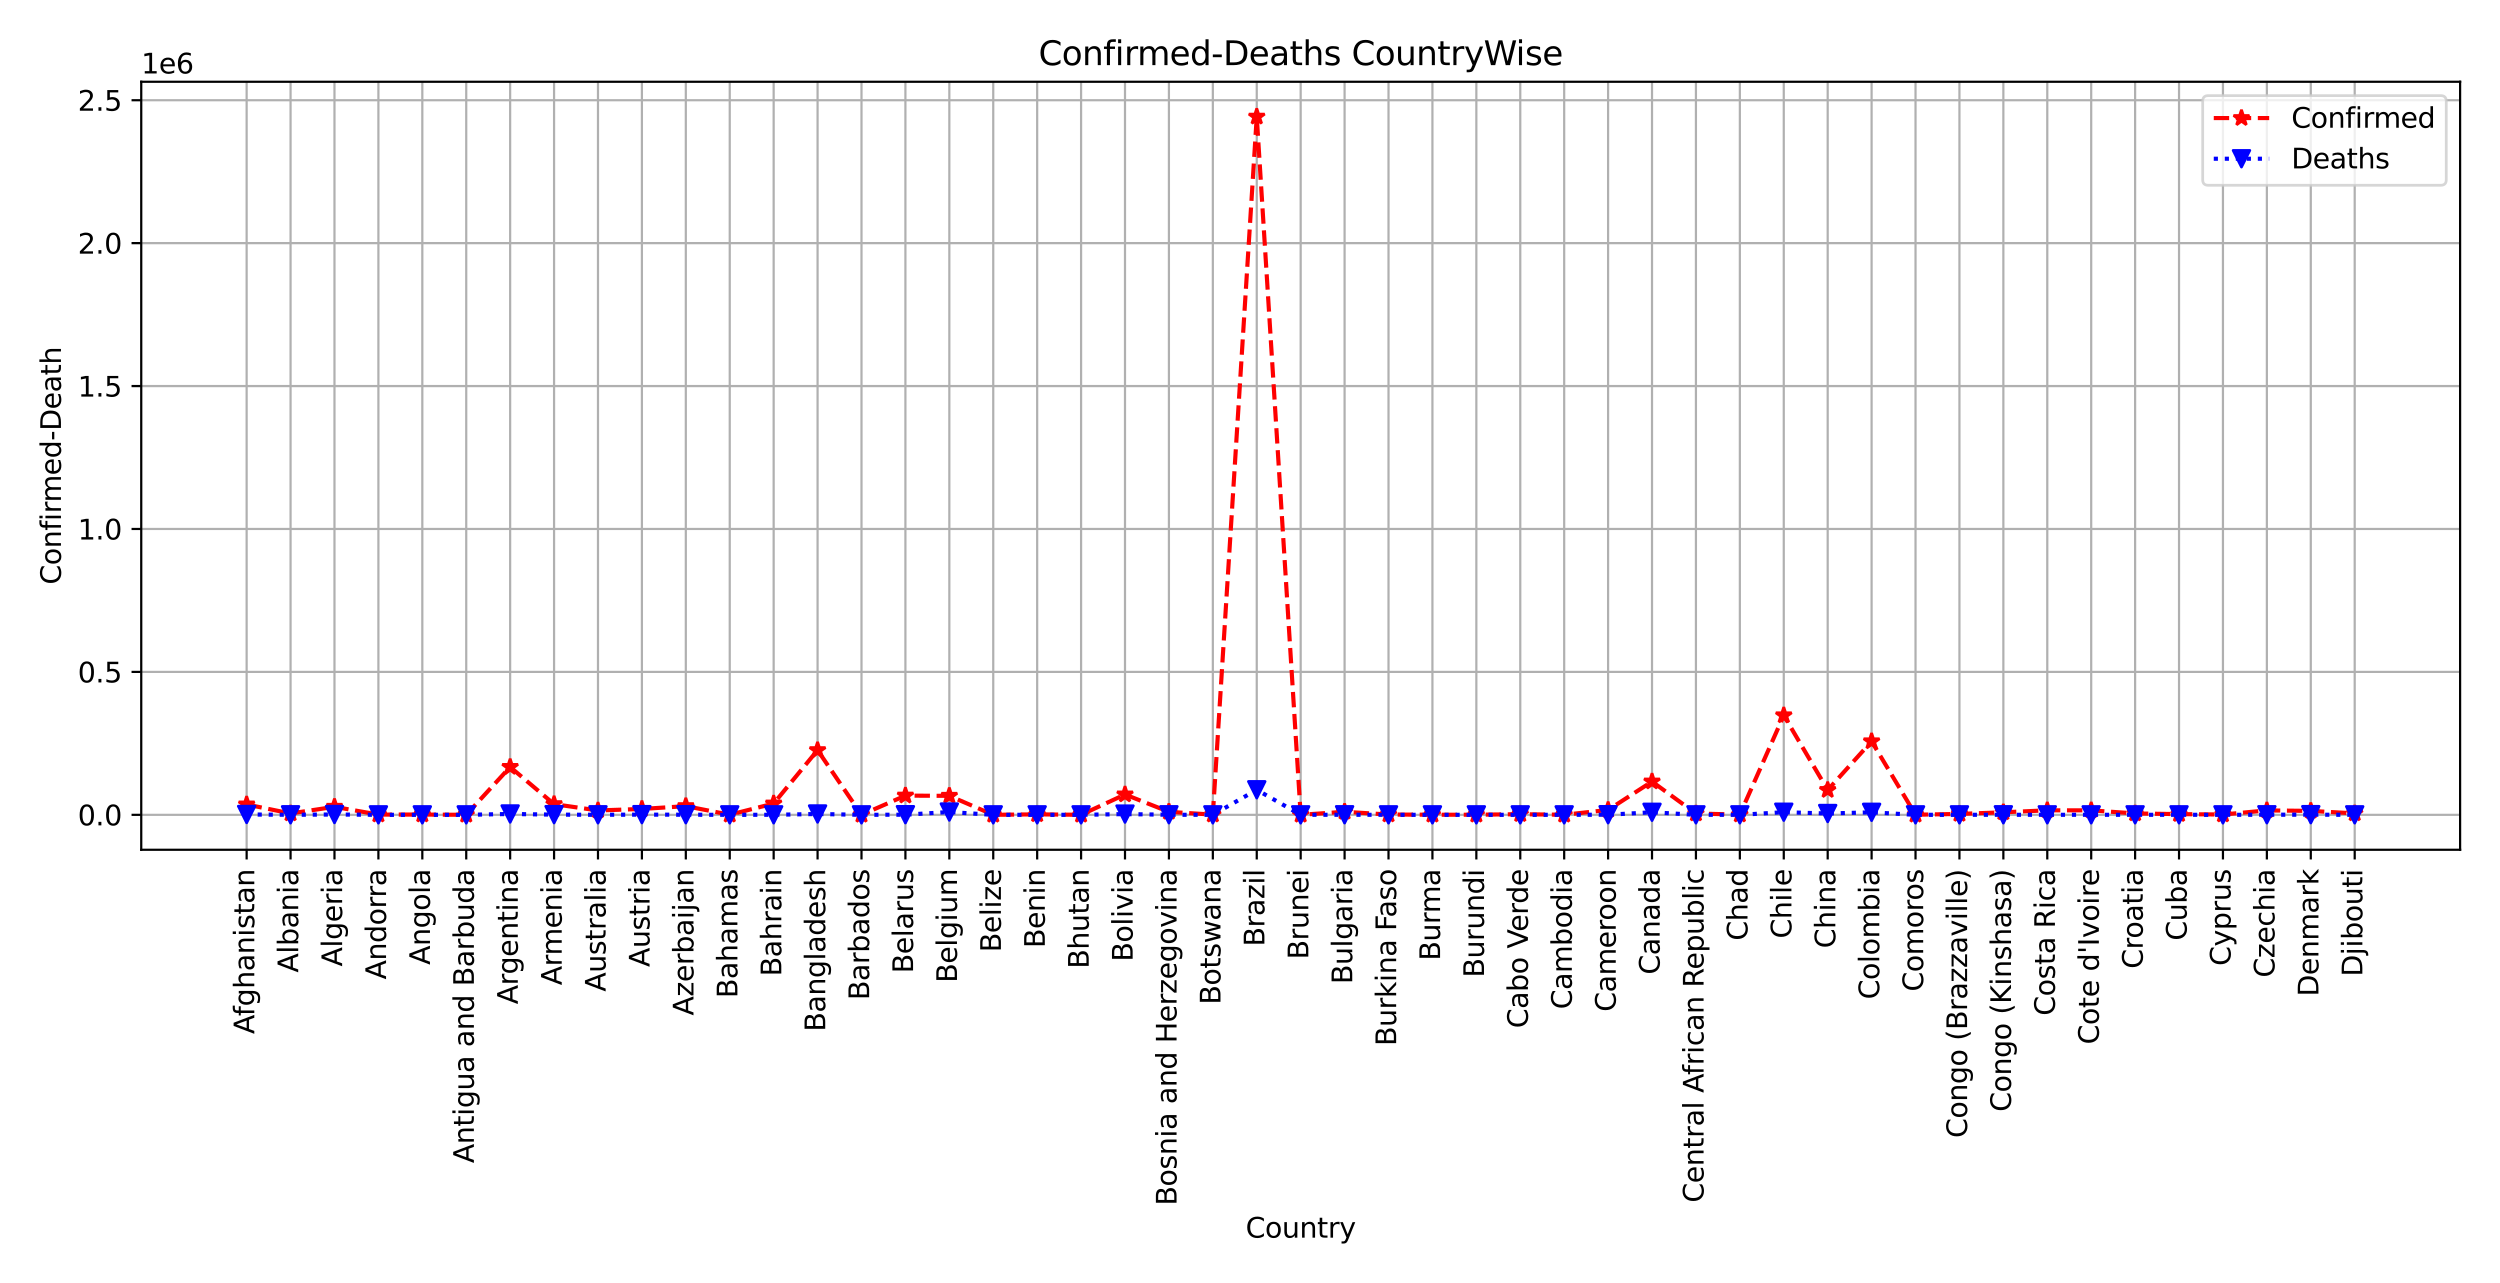 <?xml version="1.0" encoding="utf-8" standalone="no"?>
<!DOCTYPE svg PUBLIC "-//W3C//DTD SVG 1.1//EN"
  "http://www.w3.org/Graphics/SVG/1.1/DTD/svg11.dtd">
<svg xmlns:xlink="http://www.w3.org/1999/xlink" width="902.381pt" height="463.215pt" viewBox="0 0 902.381 463.215" xmlns="http://www.w3.org/2000/svg" version="1.1">
 <defs>
  <style type="text/css">*{stroke-linejoin: round; stroke-linecap: butt}</style>
 </defs>
 <g id="figure_1">
  <g id="patch_1">
   <path d="M 0 463.215 
L 902.381 463.215 
L 902.381 0 
L 0 0 
z
" style="fill: #ffffff"/>
  </g>
  <g id="axes_1">
   <g id="patch_2">
    <path d="M 50.981 306.718 
L 887.981 306.718 
L 887.981 29.518 
L 50.981 29.518 
z
" style="fill: #ffffff"/>
   </g>
   <g id="matplotlib.axis_1">
    <g id="xtick_1">
     <g id="line2d_1">
      <path d="M 89.027 306.718 
L 89.027 29.518 
" clip-path="url(#pd1a785e523)" style="fill: none; stroke: #b0b0b0; stroke-width: 0.8; stroke-linecap: square"/>
     </g>
     <g id="line2d_2">
      <defs>
       <path id="m3d7a304eae" d="M 0 0 
L 0 3.5 
" style="stroke: #000000; stroke-width: 0.8"/>
      </defs>
      <g>
       <use xlink:href="#m3d7a304eae" x="89.027" y="306.718" style="stroke: #000000; stroke-width: 0.8"/>
      </g>
     </g>
     <g id="text_1">
      <!-- Afghanistan -->
      <g transform="translate(91.786 373.242) rotate(-90) scale(0.1 -0.1)">
       <defs>
        <path id="DejaVuSans-41" d="M 2188 4044 
L 1331 1722 
L 3047 1722 
L 2188 4044 
z
M 1831 4666 
L 2547 4666 
L 4325 0 
L 3669 0 
L 3244 1197 
L 1141 1197 
L 716 0 
L 50 0 
L 1831 4666 
z
" transform="scale(0.016)"/>
        <path id="DejaVuSans-66" d="M 2375 4863 
L 2375 4384 
L 1825 4384 
Q 1516 4384 1395 4259 
Q 1275 4134 1275 3809 
L 1275 3500 
L 2222 3500 
L 2222 3053 
L 1275 3053 
L 1275 0 
L 697 0 
L 697 3053 
L 147 3053 
L 147 3500 
L 697 3500 
L 697 3744 
Q 697 4328 969 4595 
Q 1241 4863 1831 4863 
L 2375 4863 
z
" transform="scale(0.016)"/>
        <path id="DejaVuSans-67" d="M 2906 1791 
Q 2906 2416 2648 2759 
Q 2391 3103 1925 3103 
Q 1463 3103 1205 2759 
Q 947 2416 947 1791 
Q 947 1169 1205 825 
Q 1463 481 1925 481 
Q 2391 481 2648 825 
Q 2906 1169 2906 1791 
z
M 3481 434 
Q 3481 -459 3084 -895 
Q 2688 -1331 1869 -1331 
Q 1566 -1331 1297 -1286 
Q 1028 -1241 775 -1147 
L 775 -588 
Q 1028 -725 1275 -790 
Q 1522 -856 1778 -856 
Q 2344 -856 2625 -561 
Q 2906 -266 2906 331 
L 2906 616 
Q 2728 306 2450 153 
Q 2172 0 1784 0 
Q 1141 0 747 490 
Q 353 981 353 1791 
Q 353 2603 747 3093 
Q 1141 3584 1784 3584 
Q 2172 3584 2450 3431 
Q 2728 3278 2906 2969 
L 2906 3500 
L 3481 3500 
L 3481 434 
z
" transform="scale(0.016)"/>
        <path id="DejaVuSans-68" d="M 3513 2113 
L 3513 0 
L 2938 0 
L 2938 2094 
Q 2938 2591 2744 2837 
Q 2550 3084 2163 3084 
Q 1697 3084 1428 2787 
Q 1159 2491 1159 1978 
L 1159 0 
L 581 0 
L 581 4863 
L 1159 4863 
L 1159 2956 
Q 1366 3272 1645 3428 
Q 1925 3584 2291 3584 
Q 2894 3584 3203 3211 
Q 3513 2838 3513 2113 
z
" transform="scale(0.016)"/>
        <path id="DejaVuSans-61" d="M 2194 1759 
Q 1497 1759 1228 1600 
Q 959 1441 959 1056 
Q 959 750 1161 570 
Q 1363 391 1709 391 
Q 2188 391 2477 730 
Q 2766 1069 2766 1631 
L 2766 1759 
L 2194 1759 
z
M 3341 1997 
L 3341 0 
L 2766 0 
L 2766 531 
Q 2569 213 2275 61 
Q 1981 -91 1556 -91 
Q 1019 -91 701 211 
Q 384 513 384 1019 
Q 384 1609 779 1909 
Q 1175 2209 1959 2209 
L 2766 2209 
L 2766 2266 
Q 2766 2663 2505 2880 
Q 2244 3097 1772 3097 
Q 1472 3097 1187 3025 
Q 903 2953 641 2809 
L 641 3341 
Q 956 3463 1253 3523 
Q 1550 3584 1831 3584 
Q 2591 3584 2966 3190 
Q 3341 2797 3341 1997 
z
" transform="scale(0.016)"/>
        <path id="DejaVuSans-6e" d="M 3513 2113 
L 3513 0 
L 2938 0 
L 2938 2094 
Q 2938 2591 2744 2837 
Q 2550 3084 2163 3084 
Q 1697 3084 1428 2787 
Q 1159 2491 1159 1978 
L 1159 0 
L 581 0 
L 581 3500 
L 1159 3500 
L 1159 2956 
Q 1366 3272 1645 3428 
Q 1925 3584 2291 3584 
Q 2894 3584 3203 3211 
Q 3513 2838 3513 2113 
z
" transform="scale(0.016)"/>
        <path id="DejaVuSans-69" d="M 603 3500 
L 1178 3500 
L 1178 0 
L 603 0 
L 603 3500 
z
M 603 4863 
L 1178 4863 
L 1178 4134 
L 603 4134 
L 603 4863 
z
" transform="scale(0.016)"/>
        <path id="DejaVuSans-73" d="M 2834 3397 
L 2834 2853 
Q 2591 2978 2328 3040 
Q 2066 3103 1784 3103 
Q 1356 3103 1142 2972 
Q 928 2841 928 2578 
Q 928 2378 1081 2264 
Q 1234 2150 1697 2047 
L 1894 2003 
Q 2506 1872 2764 1633 
Q 3022 1394 3022 966 
Q 3022 478 2636 193 
Q 2250 -91 1575 -91 
Q 1294 -91 989 -36 
Q 684 19 347 128 
L 347 722 
Q 666 556 975 473 
Q 1284 391 1588 391 
Q 1994 391 2212 530 
Q 2431 669 2431 922 
Q 2431 1156 2273 1281 
Q 2116 1406 1581 1522 
L 1381 1569 
Q 847 1681 609 1914 
Q 372 2147 372 2553 
Q 372 3047 722 3315 
Q 1072 3584 1716 3584 
Q 2034 3584 2315 3537 
Q 2597 3491 2834 3397 
z
" transform="scale(0.016)"/>
        <path id="DejaVuSans-74" d="M 1172 4494 
L 1172 3500 
L 2356 3500 
L 2356 3053 
L 1172 3053 
L 1172 1153 
Q 1172 725 1289 603 
Q 1406 481 1766 481 
L 2356 481 
L 2356 0 
L 1766 0 
Q 1100 0 847 248 
Q 594 497 594 1153 
L 594 3053 
L 172 3053 
L 172 3500 
L 594 3500 
L 594 4494 
L 1172 4494 
z
" transform="scale(0.016)"/>
       </defs>
       <use xlink:href="#DejaVuSans-41"/>
       <use xlink:href="#DejaVuSans-66" x="64.783"/>
       <use xlink:href="#DejaVuSans-67" x="99.988"/>
       <use xlink:href="#DejaVuSans-68" x="163.465"/>
       <use xlink:href="#DejaVuSans-61" x="226.844"/>
       <use xlink:href="#DejaVuSans-6e" x="288.123"/>
       <use xlink:href="#DejaVuSans-69" x="351.502"/>
       <use xlink:href="#DejaVuSans-73" x="379.285"/>
       <use xlink:href="#DejaVuSans-74" x="431.385"/>
       <use xlink:href="#DejaVuSans-61" x="470.594"/>
       <use xlink:href="#DejaVuSans-6e" x="531.873"/>
      </g>
     </g>
    </g>
    <g id="xtick_2">
     <g id="line2d_3">
      <path d="M 104.879 306.718 
L 104.879 29.518 
" clip-path="url(#pd1a785e523)" style="fill: none; stroke: #b0b0b0; stroke-width: 0.8; stroke-linecap: square"/>
     </g>
     <g id="line2d_4">
      <g>
       <use xlink:href="#m3d7a304eae" x="104.879" y="306.718" style="stroke: #000000; stroke-width: 0.8"/>
      </g>
     </g>
     <g id="text_2">
      <!-- Albania -->
      <g transform="translate(107.638 351.057) rotate(-90) scale(0.1 -0.1)">
       <defs>
        <path id="DejaVuSans-6c" d="M 603 4863 
L 1178 4863 
L 1178 0 
L 603 0 
L 603 4863 
z
" transform="scale(0.016)"/>
        <path id="DejaVuSans-62" d="M 3116 1747 
Q 3116 2381 2855 2742 
Q 2594 3103 2138 3103 
Q 1681 3103 1420 2742 
Q 1159 2381 1159 1747 
Q 1159 1113 1420 752 
Q 1681 391 2138 391 
Q 2594 391 2855 752 
Q 3116 1113 3116 1747 
z
M 1159 2969 
Q 1341 3281 1617 3432 
Q 1894 3584 2278 3584 
Q 2916 3584 3314 3078 
Q 3713 2572 3713 1747 
Q 3713 922 3314 415 
Q 2916 -91 2278 -91 
Q 1894 -91 1617 61 
Q 1341 213 1159 525 
L 1159 0 
L 581 0 
L 581 4863 
L 1159 4863 
L 1159 2969 
z
" transform="scale(0.016)"/>
       </defs>
       <use xlink:href="#DejaVuSans-41"/>
       <use xlink:href="#DejaVuSans-6c" x="68.408"/>
       <use xlink:href="#DejaVuSans-62" x="96.191"/>
       <use xlink:href="#DejaVuSans-61" x="159.668"/>
       <use xlink:href="#DejaVuSans-6e" x="220.947"/>
       <use xlink:href="#DejaVuSans-69" x="284.326"/>
       <use xlink:href="#DejaVuSans-61" x="312.109"/>
      </g>
     </g>
    </g>
    <g id="xtick_3">
     <g id="line2d_5">
      <path d="M 120.731 306.718 
L 120.731 29.518 
" clip-path="url(#pd1a785e523)" style="fill: none; stroke: #b0b0b0; stroke-width: 0.8; stroke-linecap: square"/>
     </g>
     <g id="line2d_6">
      <g>
       <use xlink:href="#m3d7a304eae" x="120.731" y="306.718" style="stroke: #000000; stroke-width: 0.8"/>
      </g>
     </g>
     <g id="text_3">
      <!-- Algeria -->
      <g transform="translate(123.491 348.856) rotate(-90) scale(0.1 -0.1)">
       <defs>
        <path id="DejaVuSans-65" d="M 3597 1894 
L 3597 1613 
L 953 1613 
Q 991 1019 1311 708 
Q 1631 397 2203 397 
Q 2534 397 2845 478 
Q 3156 559 3463 722 
L 3463 178 
Q 3153 47 2828 -22 
Q 2503 -91 2169 -91 
Q 1331 -91 842 396 
Q 353 884 353 1716 
Q 353 2575 817 3079 
Q 1281 3584 2069 3584 
Q 2775 3584 3186 3129 
Q 3597 2675 3597 1894 
z
M 3022 2063 
Q 3016 2534 2758 2815 
Q 2500 3097 2075 3097 
Q 1594 3097 1305 2825 
Q 1016 2553 972 2059 
L 3022 2063 
z
" transform="scale(0.016)"/>
        <path id="DejaVuSans-72" d="M 2631 2963 
Q 2534 3019 2420 3045 
Q 2306 3072 2169 3072 
Q 1681 3072 1420 2755 
Q 1159 2438 1159 1844 
L 1159 0 
L 581 0 
L 581 3500 
L 1159 3500 
L 1159 2956 
Q 1341 3275 1631 3429 
Q 1922 3584 2338 3584 
Q 2397 3584 2469 3576 
Q 2541 3569 2628 3553 
L 2631 2963 
z
" transform="scale(0.016)"/>
       </defs>
       <use xlink:href="#DejaVuSans-41"/>
       <use xlink:href="#DejaVuSans-6c" x="68.408"/>
       <use xlink:href="#DejaVuSans-67" x="96.191"/>
       <use xlink:href="#DejaVuSans-65" x="159.668"/>
       <use xlink:href="#DejaVuSans-72" x="221.191"/>
       <use xlink:href="#DejaVuSans-69" x="262.305"/>
       <use xlink:href="#DejaVuSans-61" x="290.088"/>
      </g>
     </g>
    </g>
    <g id="xtick_4">
     <g id="line2d_7">
      <path d="M 136.584 306.718 
L 136.584 29.518 
" clip-path="url(#pd1a785e523)" style="fill: none; stroke: #b0b0b0; stroke-width: 0.8; stroke-linecap: square"/>
     </g>
     <g id="line2d_8">
      <g>
       <use xlink:href="#m3d7a304eae" x="136.584" y="306.718" style="stroke: #000000; stroke-width: 0.8"/>
      </g>
     </g>
     <g id="text_4">
      <!-- Andorra -->
      <g transform="translate(139.343 353.538) rotate(-90) scale(0.1 -0.1)">
       <defs>
        <path id="DejaVuSans-64" d="M 2906 2969 
L 2906 4863 
L 3481 4863 
L 3481 0 
L 2906 0 
L 2906 525 
Q 2725 213 2448 61 
Q 2172 -91 1784 -91 
Q 1150 -91 751 415 
Q 353 922 353 1747 
Q 353 2572 751 3078 
Q 1150 3584 1784 3584 
Q 2172 3584 2448 3432 
Q 2725 3281 2906 2969 
z
M 947 1747 
Q 947 1113 1208 752 
Q 1469 391 1925 391 
Q 2381 391 2643 752 
Q 2906 1113 2906 1747 
Q 2906 2381 2643 2742 
Q 2381 3103 1925 3103 
Q 1469 3103 1208 2742 
Q 947 2381 947 1747 
z
" transform="scale(0.016)"/>
        <path id="DejaVuSans-6f" d="M 1959 3097 
Q 1497 3097 1228 2736 
Q 959 2375 959 1747 
Q 959 1119 1226 758 
Q 1494 397 1959 397 
Q 2419 397 2687 759 
Q 2956 1122 2956 1747 
Q 2956 2369 2687 2733 
Q 2419 3097 1959 3097 
z
M 1959 3584 
Q 2709 3584 3137 3096 
Q 3566 2609 3566 1747 
Q 3566 888 3137 398 
Q 2709 -91 1959 -91 
Q 1206 -91 779 398 
Q 353 888 353 1747 
Q 353 2609 779 3096 
Q 1206 3584 1959 3584 
z
" transform="scale(0.016)"/>
       </defs>
       <use xlink:href="#DejaVuSans-41"/>
       <use xlink:href="#DejaVuSans-6e" x="68.408"/>
       <use xlink:href="#DejaVuSans-64" x="131.787"/>
       <use xlink:href="#DejaVuSans-6f" x="195.264"/>
       <use xlink:href="#DejaVuSans-72" x="256.445"/>
       <use xlink:href="#DejaVuSans-72" x="295.809"/>
       <use xlink:href="#DejaVuSans-61" x="336.922"/>
      </g>
     </g>
    </g>
    <g id="xtick_5">
     <g id="line2d_9">
      <path d="M 152.436 306.718 
L 152.436 29.518 
" clip-path="url(#pd1a785e523)" style="fill: none; stroke: #b0b0b0; stroke-width: 0.8; stroke-linecap: square"/>
     </g>
     <g id="line2d_10">
      <g>
       <use xlink:href="#m3d7a304eae" x="152.436" y="306.718" style="stroke: #000000; stroke-width: 0.8"/>
      </g>
     </g>
     <g id="text_5">
      <!-- Angola -->
      <g transform="translate(155.195 348.27) rotate(-90) scale(0.1 -0.1)">
       <use xlink:href="#DejaVuSans-41"/>
       <use xlink:href="#DejaVuSans-6e" x="68.408"/>
       <use xlink:href="#DejaVuSans-67" x="131.787"/>
       <use xlink:href="#DejaVuSans-6f" x="195.264"/>
       <use xlink:href="#DejaVuSans-6c" x="256.445"/>
       <use xlink:href="#DejaVuSans-61" x="284.229"/>
      </g>
     </g>
    </g>
    <g id="xtick_6">
     <g id="line2d_11">
      <path d="M 168.288 306.718 
L 168.288 29.518 
" clip-path="url(#pd1a785e523)" style="fill: none; stroke: #b0b0b0; stroke-width: 0.8; stroke-linecap: square"/>
     </g>
     <g id="line2d_12">
      <g>
       <use xlink:href="#m3d7a304eae" x="168.288" y="306.718" style="stroke: #000000; stroke-width: 0.8"/>
      </g>
     </g>
     <g id="text_6">
      <!-- Antigua and Barbuda -->
      <g transform="translate(171.047 419.842) rotate(-90) scale(0.1 -0.1)">
       <defs>
        <path id="DejaVuSans-75" d="M 544 1381 
L 544 3500 
L 1119 3500 
L 1119 1403 
Q 1119 906 1312 657 
Q 1506 409 1894 409 
Q 2359 409 2629 706 
Q 2900 1003 2900 1516 
L 2900 3500 
L 3475 3500 
L 3475 0 
L 2900 0 
L 2900 538 
Q 2691 219 2414 64 
Q 2138 -91 1772 -91 
Q 1169 -91 856 284 
Q 544 659 544 1381 
z
M 1991 3584 
L 1991 3584 
z
" transform="scale(0.016)"/>
        <path id="DejaVuSans-20" transform="scale(0.016)"/>
        <path id="DejaVuSans-42" d="M 1259 2228 
L 1259 519 
L 2272 519 
Q 2781 519 3026 730 
Q 3272 941 3272 1375 
Q 3272 1813 3026 2020 
Q 2781 2228 2272 2228 
L 1259 2228 
z
M 1259 4147 
L 1259 2741 
L 2194 2741 
Q 2656 2741 2882 2914 
Q 3109 3088 3109 3444 
Q 3109 3797 2882 3972 
Q 2656 4147 2194 4147 
L 1259 4147 
z
M 628 4666 
L 2241 4666 
Q 2963 4666 3353 4366 
Q 3744 4066 3744 3513 
Q 3744 3084 3544 2831 
Q 3344 2578 2956 2516 
Q 3422 2416 3680 2098 
Q 3938 1781 3938 1306 
Q 3938 681 3513 340 
Q 3088 0 2303 0 
L 628 0 
L 628 4666 
z
" transform="scale(0.016)"/>
       </defs>
       <use xlink:href="#DejaVuSans-41"/>
       <use xlink:href="#DejaVuSans-6e" x="68.408"/>
       <use xlink:href="#DejaVuSans-74" x="131.787"/>
       <use xlink:href="#DejaVuSans-69" x="170.996"/>
       <use xlink:href="#DejaVuSans-67" x="198.779"/>
       <use xlink:href="#DejaVuSans-75" x="262.256"/>
       <use xlink:href="#DejaVuSans-61" x="325.635"/>
       <use xlink:href="#DejaVuSans-20" x="386.914"/>
       <use xlink:href="#DejaVuSans-61" x="418.701"/>
       <use xlink:href="#DejaVuSans-6e" x="479.98"/>
       <use xlink:href="#DejaVuSans-64" x="543.359"/>
       <use xlink:href="#DejaVuSans-20" x="606.836"/>
       <use xlink:href="#DejaVuSans-42" x="638.623"/>
       <use xlink:href="#DejaVuSans-61" x="707.227"/>
       <use xlink:href="#DejaVuSans-72" x="768.506"/>
       <use xlink:href="#DejaVuSans-62" x="809.619"/>
       <use xlink:href="#DejaVuSans-75" x="873.096"/>
       <use xlink:href="#DejaVuSans-64" x="936.475"/>
       <use xlink:href="#DejaVuSans-61" x="999.951"/>
      </g>
     </g>
    </g>
    <g id="xtick_7">
     <g id="line2d_13">
      <path d="M 184.14 306.718 
L 184.14 29.518 
" clip-path="url(#pd1a785e523)" style="fill: none; stroke: #b0b0b0; stroke-width: 0.8; stroke-linecap: square"/>
     </g>
     <g id="line2d_14">
      <g>
       <use xlink:href="#m3d7a304eae" x="184.14" y="306.718" style="stroke: #000000; stroke-width: 0.8"/>
      </g>
     </g>
     <g id="text_7">
      <!-- Argentina -->
      <g transform="translate(186.9 362.498) rotate(-90) scale(0.1 -0.1)">
       <use xlink:href="#DejaVuSans-41"/>
       <use xlink:href="#DejaVuSans-72" x="68.408"/>
       <use xlink:href="#DejaVuSans-67" x="107.771"/>
       <use xlink:href="#DejaVuSans-65" x="171.248"/>
       <use xlink:href="#DejaVuSans-6e" x="232.771"/>
       <use xlink:href="#DejaVuSans-74" x="296.15"/>
       <use xlink:href="#DejaVuSans-69" x="335.359"/>
       <use xlink:href="#DejaVuSans-6e" x="363.143"/>
       <use xlink:href="#DejaVuSans-61" x="426.521"/>
      </g>
     </g>
    </g>
    <g id="xtick_8">
     <g id="line2d_15">
      <path d="M 199.993 306.718 
L 199.993 29.518 
" clip-path="url(#pd1a785e523)" style="fill: none; stroke: #b0b0b0; stroke-width: 0.8; stroke-linecap: square"/>
     </g>
     <g id="line2d_16">
      <g>
       <use xlink:href="#m3d7a304eae" x="199.993" y="306.718" style="stroke: #000000; stroke-width: 0.8"/>
      </g>
     </g>
     <g id="text_8">
      <!-- Armenia -->
      <g transform="translate(202.752 355.632) rotate(-90) scale(0.1 -0.1)">
       <defs>
        <path id="DejaVuSans-6d" d="M 3328 2828 
Q 3544 3216 3844 3400 
Q 4144 3584 4550 3584 
Q 5097 3584 5394 3201 
Q 5691 2819 5691 2113 
L 5691 0 
L 5113 0 
L 5113 2094 
Q 5113 2597 4934 2840 
Q 4756 3084 4391 3084 
Q 3944 3084 3684 2787 
Q 3425 2491 3425 1978 
L 3425 0 
L 2847 0 
L 2847 2094 
Q 2847 2600 2669 2842 
Q 2491 3084 2119 3084 
Q 1678 3084 1418 2786 
Q 1159 2488 1159 1978 
L 1159 0 
L 581 0 
L 581 3500 
L 1159 3500 
L 1159 2956 
Q 1356 3278 1631 3431 
Q 1906 3584 2284 3584 
Q 2666 3584 2933 3390 
Q 3200 3197 3328 2828 
z
" transform="scale(0.016)"/>
       </defs>
       <use xlink:href="#DejaVuSans-41"/>
       <use xlink:href="#DejaVuSans-72" x="68.408"/>
       <use xlink:href="#DejaVuSans-6d" x="107.771"/>
       <use xlink:href="#DejaVuSans-65" x="205.184"/>
       <use xlink:href="#DejaVuSans-6e" x="266.707"/>
       <use xlink:href="#DejaVuSans-69" x="330.086"/>
       <use xlink:href="#DejaVuSans-61" x="357.869"/>
      </g>
     </g>
    </g>
    <g id="xtick_9">
     <g id="line2d_17">
      <path d="M 215.845 306.718 
L 215.845 29.518 
" clip-path="url(#pd1a785e523)" style="fill: none; stroke: #b0b0b0; stroke-width: 0.8; stroke-linecap: square"/>
     </g>
     <g id="line2d_18">
      <g>
       <use xlink:href="#m3d7a304eae" x="215.845" y="306.718" style="stroke: #000000; stroke-width: 0.8"/>
      </g>
     </g>
     <g id="text_9">
      <!-- Australia -->
      <g transform="translate(218.604 357.949) rotate(-90) scale(0.1 -0.1)">
       <use xlink:href="#DejaVuSans-41"/>
       <use xlink:href="#DejaVuSans-75" x="68.408"/>
       <use xlink:href="#DejaVuSans-73" x="131.787"/>
       <use xlink:href="#DejaVuSans-74" x="183.887"/>
       <use xlink:href="#DejaVuSans-72" x="223.096"/>
       <use xlink:href="#DejaVuSans-61" x="264.209"/>
       <use xlink:href="#DejaVuSans-6c" x="325.488"/>
       <use xlink:href="#DejaVuSans-69" x="353.271"/>
       <use xlink:href="#DejaVuSans-61" x="381.055"/>
      </g>
     </g>
    </g>
    <g id="xtick_10">
     <g id="line2d_19">
      <path d="M 231.697 306.718 
L 231.697 29.518 
" clip-path="url(#pd1a785e523)" style="fill: none; stroke: #b0b0b0; stroke-width: 0.8; stroke-linecap: square"/>
     </g>
     <g id="line2d_20">
      <g>
       <use xlink:href="#m3d7a304eae" x="231.697" y="306.718" style="stroke: #000000; stroke-width: 0.8"/>
      </g>
     </g>
     <g id="text_10">
      <!-- Austria -->
      <g transform="translate(234.457 349.043) rotate(-90) scale(0.1 -0.1)">
       <use xlink:href="#DejaVuSans-41"/>
       <use xlink:href="#DejaVuSans-75" x="68.408"/>
       <use xlink:href="#DejaVuSans-73" x="131.787"/>
       <use xlink:href="#DejaVuSans-74" x="183.887"/>
       <use xlink:href="#DejaVuSans-72" x="223.096"/>
       <use xlink:href="#DejaVuSans-69" x="264.209"/>
       <use xlink:href="#DejaVuSans-61" x="291.992"/>
      </g>
     </g>
    </g>
    <g id="xtick_11">
     <g id="line2d_21">
      <path d="M 247.549 306.718 
L 247.549 29.518 
" clip-path="url(#pd1a785e523)" style="fill: none; stroke: #b0b0b0; stroke-width: 0.8; stroke-linecap: square"/>
     </g>
     <g id="line2d_22">
      <g>
       <use xlink:href="#m3d7a304eae" x="247.549" y="306.718" style="stroke: #000000; stroke-width: 0.8"/>
      </g>
     </g>
     <g id="text_11">
      <!-- Azerbaijan -->
      <g transform="translate(250.309 366.57) rotate(-90) scale(0.1 -0.1)">
       <defs>
        <path id="DejaVuSans-7a" d="M 353 3500 
L 3084 3500 
L 3084 2975 
L 922 459 
L 3084 459 
L 3084 0 
L 275 0 
L 275 525 
L 2438 3041 
L 353 3041 
L 353 3500 
z
" transform="scale(0.016)"/>
        <path id="DejaVuSans-6a" d="M 603 3500 
L 1178 3500 
L 1178 -63 
Q 1178 -731 923 -1031 
Q 669 -1331 103 -1331 
L -116 -1331 
L -116 -844 
L 38 -844 
Q 366 -844 484 -692 
Q 603 -541 603 -63 
L 603 3500 
z
M 603 4863 
L 1178 4863 
L 1178 4134 
L 603 4134 
L 603 4863 
z
" transform="scale(0.016)"/>
       </defs>
       <use xlink:href="#DejaVuSans-41"/>
       <use xlink:href="#DejaVuSans-7a" x="68.408"/>
       <use xlink:href="#DejaVuSans-65" x="120.898"/>
       <use xlink:href="#DejaVuSans-72" x="182.422"/>
       <use xlink:href="#DejaVuSans-62" x="223.535"/>
       <use xlink:href="#DejaVuSans-61" x="287.012"/>
       <use xlink:href="#DejaVuSans-69" x="348.291"/>
       <use xlink:href="#DejaVuSans-6a" x="376.074"/>
       <use xlink:href="#DejaVuSans-61" x="403.857"/>
       <use xlink:href="#DejaVuSans-6e" x="465.137"/>
      </g>
     </g>
    </g>
    <g id="xtick_12">
     <g id="line2d_23">
      <path d="M 263.402 306.718 
L 263.402 29.518 
" clip-path="url(#pd1a785e523)" style="fill: none; stroke: #b0b0b0; stroke-width: 0.8; stroke-linecap: square"/>
     </g>
     <g id="line2d_24">
      <g>
       <use xlink:href="#m3d7a304eae" x="263.402" y="306.718" style="stroke: #000000; stroke-width: 0.8"/>
      </g>
     </g>
     <g id="text_12">
      <!-- Bahamas -->
      <g transform="translate(266.161 360.251) rotate(-90) scale(0.1 -0.1)">
       <use xlink:href="#DejaVuSans-42"/>
       <use xlink:href="#DejaVuSans-61" x="68.604"/>
       <use xlink:href="#DejaVuSans-68" x="129.883"/>
       <use xlink:href="#DejaVuSans-61" x="193.262"/>
       <use xlink:href="#DejaVuSans-6d" x="254.541"/>
       <use xlink:href="#DejaVuSans-61" x="351.953"/>
       <use xlink:href="#DejaVuSans-73" x="413.232"/>
      </g>
     </g>
    </g>
    <g id="xtick_13">
     <g id="line2d_25">
      <path d="M 279.254 306.718 
L 279.254 29.518 
" clip-path="url(#pd1a785e523)" style="fill: none; stroke: #b0b0b0; stroke-width: 0.8; stroke-linecap: square"/>
     </g>
     <g id="line2d_26">
      <g>
       <use xlink:href="#m3d7a304eae" x="279.254" y="306.718" style="stroke: #000000; stroke-width: 0.8"/>
      </g>
     </g>
     <g id="text_13">
      <!-- Bahrain -->
      <g transform="translate(282.013 352.399) rotate(-90) scale(0.1 -0.1)">
       <use xlink:href="#DejaVuSans-42"/>
       <use xlink:href="#DejaVuSans-61" x="68.604"/>
       <use xlink:href="#DejaVuSans-68" x="129.883"/>
       <use xlink:href="#DejaVuSans-72" x="193.262"/>
       <use xlink:href="#DejaVuSans-61" x="234.375"/>
       <use xlink:href="#DejaVuSans-69" x="295.654"/>
       <use xlink:href="#DejaVuSans-6e" x="323.438"/>
      </g>
     </g>
    </g>
    <g id="xtick_14">
     <g id="line2d_27">
      <path d="M 295.106 306.718 
L 295.106 29.518 
" clip-path="url(#pd1a785e523)" style="fill: none; stroke: #b0b0b0; stroke-width: 0.8; stroke-linecap: square"/>
     </g>
     <g id="line2d_28">
      <g>
       <use xlink:href="#m3d7a304eae" x="295.106" y="306.718" style="stroke: #000000; stroke-width: 0.8"/>
      </g>
     </g>
     <g id="text_14">
      <!-- Bangladesh -->
      <g transform="translate(297.866 372.348) rotate(-90) scale(0.1 -0.1)">
       <use xlink:href="#DejaVuSans-42"/>
       <use xlink:href="#DejaVuSans-61" x="68.604"/>
       <use xlink:href="#DejaVuSans-6e" x="129.883"/>
       <use xlink:href="#DejaVuSans-67" x="193.262"/>
       <use xlink:href="#DejaVuSans-6c" x="256.738"/>
       <use xlink:href="#DejaVuSans-61" x="284.521"/>
       <use xlink:href="#DejaVuSans-64" x="345.801"/>
       <use xlink:href="#DejaVuSans-65" x="409.277"/>
       <use xlink:href="#DejaVuSans-73" x="470.801"/>
       <use xlink:href="#DejaVuSans-68" x="522.9"/>
      </g>
     </g>
    </g>
    <g id="xtick_15">
     <g id="line2d_29">
      <path d="M 310.959 306.718 
L 310.959 29.518 
" clip-path="url(#pd1a785e523)" style="fill: none; stroke: #b0b0b0; stroke-width: 0.8; stroke-linecap: square"/>
     </g>
     <g id="line2d_30">
      <g>
       <use xlink:href="#m3d7a304eae" x="310.959" y="306.718" style="stroke: #000000; stroke-width: 0.8"/>
      </g>
     </g>
     <g id="text_15">
      <!-- Barbados -->
      <g transform="translate(313.718 360.971) rotate(-90) scale(0.1 -0.1)">
       <use xlink:href="#DejaVuSans-42"/>
       <use xlink:href="#DejaVuSans-61" x="68.604"/>
       <use xlink:href="#DejaVuSans-72" x="129.883"/>
       <use xlink:href="#DejaVuSans-62" x="170.996"/>
       <use xlink:href="#DejaVuSans-61" x="234.473"/>
       <use xlink:href="#DejaVuSans-64" x="295.752"/>
       <use xlink:href="#DejaVuSans-6f" x="359.229"/>
       <use xlink:href="#DejaVuSans-73" x="420.41"/>
      </g>
     </g>
    </g>
    <g id="xtick_16">
     <g id="line2d_31">
      <path d="M 326.811 306.718 
L 326.811 29.518 
" clip-path="url(#pd1a785e523)" style="fill: none; stroke: #b0b0b0; stroke-width: 0.8; stroke-linecap: square"/>
     </g>
     <g id="line2d_32">
      <g>
       <use xlink:href="#m3d7a304eae" x="326.811" y="306.718" style="stroke: #000000; stroke-width: 0.8"/>
      </g>
     </g>
     <g id="text_16">
      <!-- Belarus -->
      <g transform="translate(329.57 351.296) rotate(-90) scale(0.1 -0.1)">
       <use xlink:href="#DejaVuSans-42"/>
       <use xlink:href="#DejaVuSans-65" x="68.604"/>
       <use xlink:href="#DejaVuSans-6c" x="130.127"/>
       <use xlink:href="#DejaVuSans-61" x="157.91"/>
       <use xlink:href="#DejaVuSans-72" x="219.189"/>
       <use xlink:href="#DejaVuSans-75" x="260.303"/>
       <use xlink:href="#DejaVuSans-73" x="323.682"/>
      </g>
     </g>
    </g>
    <g id="xtick_17">
     <g id="line2d_33">
      <path d="M 342.663 306.718 
L 342.663 29.518 
" clip-path="url(#pd1a785e523)" style="fill: none; stroke: #b0b0b0; stroke-width: 0.8; stroke-linecap: square"/>
     </g>
     <g id="line2d_34">
      <g>
       <use xlink:href="#m3d7a304eae" x="342.663" y="306.718" style="stroke: #000000; stroke-width: 0.8"/>
      </g>
     </g>
     <g id="text_17">
      <!-- Belgium -->
      <g transform="translate(345.422 354.715) rotate(-90) scale(0.1 -0.1)">
       <use xlink:href="#DejaVuSans-42"/>
       <use xlink:href="#DejaVuSans-65" x="68.604"/>
       <use xlink:href="#DejaVuSans-6c" x="130.127"/>
       <use xlink:href="#DejaVuSans-67" x="157.91"/>
       <use xlink:href="#DejaVuSans-69" x="221.387"/>
       <use xlink:href="#DejaVuSans-75" x="249.17"/>
       <use xlink:href="#DejaVuSans-6d" x="312.549"/>
      </g>
     </g>
    </g>
    <g id="xtick_18">
     <g id="line2d_35">
      <path d="M 358.515 306.718 
L 358.515 29.518 
" clip-path="url(#pd1a785e523)" style="fill: none; stroke: #b0b0b0; stroke-width: 0.8; stroke-linecap: square"/>
     </g>
     <g id="line2d_36">
      <g>
       <use xlink:href="#m3d7a304eae" x="358.515" y="306.718" style="stroke: #000000; stroke-width: 0.8"/>
      </g>
     </g>
     <g id="text_18">
      <!-- Belize -->
      <g transform="translate(361.275 343.69) rotate(-90) scale(0.1 -0.1)">
       <use xlink:href="#DejaVuSans-42"/>
       <use xlink:href="#DejaVuSans-65" x="68.604"/>
       <use xlink:href="#DejaVuSans-6c" x="130.127"/>
       <use xlink:href="#DejaVuSans-69" x="157.91"/>
       <use xlink:href="#DejaVuSans-7a" x="185.693"/>
       <use xlink:href="#DejaVuSans-65" x="238.184"/>
      </g>
     </g>
    </g>
    <g id="xtick_19">
     <g id="line2d_37">
      <path d="M 374.368 306.718 
L 374.368 29.518 
" clip-path="url(#pd1a785e523)" style="fill: none; stroke: #b0b0b0; stroke-width: 0.8; stroke-linecap: square"/>
     </g>
     <g id="line2d_38">
      <g>
       <use xlink:href="#m3d7a304eae" x="374.368" y="306.718" style="stroke: #000000; stroke-width: 0.8"/>
      </g>
     </g>
     <g id="text_19">
      <!-- Benin -->
      <g transform="translate(377.127 342.185) rotate(-90) scale(0.1 -0.1)">
       <use xlink:href="#DejaVuSans-42"/>
       <use xlink:href="#DejaVuSans-65" x="68.604"/>
       <use xlink:href="#DejaVuSans-6e" x="130.127"/>
       <use xlink:href="#DejaVuSans-69" x="193.506"/>
       <use xlink:href="#DejaVuSans-6e" x="221.289"/>
      </g>
     </g>
    </g>
    <g id="xtick_20">
     <g id="line2d_39">
      <path d="M 390.22 306.718 
L 390.22 29.518 
" clip-path="url(#pd1a785e523)" style="fill: none; stroke: #b0b0b0; stroke-width: 0.8; stroke-linecap: square"/>
     </g>
     <g id="line2d_40">
      <g>
       <use xlink:href="#m3d7a304eae" x="390.22" y="306.718" style="stroke: #000000; stroke-width: 0.8"/>
      </g>
     </g>
     <g id="text_20">
      <!-- Bhutan -->
      <g transform="translate(392.979 349.64) rotate(-90) scale(0.1 -0.1)">
       <use xlink:href="#DejaVuSans-42"/>
       <use xlink:href="#DejaVuSans-68" x="68.604"/>
       <use xlink:href="#DejaVuSans-75" x="131.982"/>
       <use xlink:href="#DejaVuSans-74" x="195.361"/>
       <use xlink:href="#DejaVuSans-61" x="234.57"/>
       <use xlink:href="#DejaVuSans-6e" x="295.85"/>
      </g>
     </g>
    </g>
    <g id="xtick_21">
     <g id="line2d_41">
      <path d="M 406.072 306.718 
L 406.072 29.518 
" clip-path="url(#pd1a785e523)" style="fill: none; stroke: #b0b0b0; stroke-width: 0.8; stroke-linecap: square"/>
     </g>
     <g id="line2d_42">
      <g>
       <use xlink:href="#m3d7a304eae" x="406.072" y="306.718" style="stroke: #000000; stroke-width: 0.8"/>
      </g>
     </g>
     <g id="text_21">
      <!-- Bolivia -->
      <g transform="translate(408.832 347.079) rotate(-90) scale(0.1 -0.1)">
       <defs>
        <path id="DejaVuSans-76" d="M 191 3500 
L 800 3500 
L 1894 563 
L 2988 3500 
L 3597 3500 
L 2284 0 
L 1503 0 
L 191 3500 
z
" transform="scale(0.016)"/>
       </defs>
       <use xlink:href="#DejaVuSans-42"/>
       <use xlink:href="#DejaVuSans-6f" x="68.604"/>
       <use xlink:href="#DejaVuSans-6c" x="129.785"/>
       <use xlink:href="#DejaVuSans-69" x="157.568"/>
       <use xlink:href="#DejaVuSans-76" x="185.352"/>
       <use xlink:href="#DejaVuSans-69" x="244.531"/>
       <use xlink:href="#DejaVuSans-61" x="272.314"/>
      </g>
     </g>
    </g>
    <g id="xtick_22">
     <g id="line2d_43">
      <path d="M 421.924 306.718 
L 421.924 29.518 
" clip-path="url(#pd1a785e523)" style="fill: none; stroke: #b0b0b0; stroke-width: 0.8; stroke-linecap: square"/>
     </g>
     <g id="line2d_44">
      <g>
       <use xlink:href="#m3d7a304eae" x="421.924" y="306.718" style="stroke: #000000; stroke-width: 0.8"/>
      </g>
     </g>
     <g id="text_22">
      <!-- Bosnia and Herzegovina -->
      <g transform="translate(424.684 435.137) rotate(-90) scale(0.1 -0.1)">
       <defs>
        <path id="DejaVuSans-48" d="M 628 4666 
L 1259 4666 
L 1259 2753 
L 3553 2753 
L 3553 4666 
L 4184 4666 
L 4184 0 
L 3553 0 
L 3553 2222 
L 1259 2222 
L 1259 0 
L 628 0 
L 628 4666 
z
" transform="scale(0.016)"/>
       </defs>
       <use xlink:href="#DejaVuSans-42"/>
       <use xlink:href="#DejaVuSans-6f" x="68.604"/>
       <use xlink:href="#DejaVuSans-73" x="129.785"/>
       <use xlink:href="#DejaVuSans-6e" x="181.885"/>
       <use xlink:href="#DejaVuSans-69" x="245.264"/>
       <use xlink:href="#DejaVuSans-61" x="273.047"/>
       <use xlink:href="#DejaVuSans-20" x="334.326"/>
       <use xlink:href="#DejaVuSans-61" x="366.113"/>
       <use xlink:href="#DejaVuSans-6e" x="427.393"/>
       <use xlink:href="#DejaVuSans-64" x="490.771"/>
       <use xlink:href="#DejaVuSans-20" x="554.248"/>
       <use xlink:href="#DejaVuSans-48" x="586.035"/>
       <use xlink:href="#DejaVuSans-65" x="661.23"/>
       <use xlink:href="#DejaVuSans-72" x="722.754"/>
       <use xlink:href="#DejaVuSans-7a" x="763.867"/>
       <use xlink:href="#DejaVuSans-65" x="816.357"/>
       <use xlink:href="#DejaVuSans-67" x="877.881"/>
       <use xlink:href="#DejaVuSans-6f" x="941.357"/>
       <use xlink:href="#DejaVuSans-76" x="1002.539"/>
       <use xlink:href="#DejaVuSans-69" x="1061.719"/>
       <use xlink:href="#DejaVuSans-6e" x="1089.502"/>
       <use xlink:href="#DejaVuSans-61" x="1152.881"/>
      </g>
     </g>
    </g>
    <g id="xtick_23">
     <g id="line2d_45">
      <path d="M 437.777 306.718 
L 437.777 29.518 
" clip-path="url(#pd1a785e523)" style="fill: none; stroke: #b0b0b0; stroke-width: 0.8; stroke-linecap: square"/>
     </g>
     <g id="line2d_46">
      <g>
       <use xlink:href="#m3d7a304eae" x="437.777" y="306.718" style="stroke: #000000; stroke-width: 0.8"/>
      </g>
     </g>
     <g id="text_23">
      <!-- Botswana -->
      <g transform="translate(440.536 362.599) rotate(-90) scale(0.1 -0.1)">
       <defs>
        <path id="DejaVuSans-77" d="M 269 3500 
L 844 3500 
L 1563 769 
L 2278 3500 
L 2956 3500 
L 3675 769 
L 4391 3500 
L 4966 3500 
L 4050 0 
L 3372 0 
L 2619 2869 
L 1863 0 
L 1184 0 
L 269 3500 
z
" transform="scale(0.016)"/>
       </defs>
       <use xlink:href="#DejaVuSans-42"/>
       <use xlink:href="#DejaVuSans-6f" x="68.604"/>
       <use xlink:href="#DejaVuSans-74" x="129.785"/>
       <use xlink:href="#DejaVuSans-73" x="168.994"/>
       <use xlink:href="#DejaVuSans-77" x="221.094"/>
       <use xlink:href="#DejaVuSans-61" x="302.881"/>
       <use xlink:href="#DejaVuSans-6e" x="364.16"/>
       <use xlink:href="#DejaVuSans-61" x="427.539"/>
      </g>
     </g>
    </g>
    <g id="xtick_24">
     <g id="line2d_47">
      <path d="M 453.629 306.718 
L 453.629 29.518 
" clip-path="url(#pd1a785e523)" style="fill: none; stroke: #b0b0b0; stroke-width: 0.8; stroke-linecap: square"/>
     </g>
     <g id="line2d_48">
      <g>
       <use xlink:href="#m3d7a304eae" x="453.629" y="306.718" style="stroke: #000000; stroke-width: 0.8"/>
      </g>
     </g>
     <g id="text_24">
      <!-- Brazil -->
      <g transform="translate(456.388 341.623) rotate(-90) scale(0.1 -0.1)">
       <use xlink:href="#DejaVuSans-42"/>
       <use xlink:href="#DejaVuSans-72" x="68.604"/>
       <use xlink:href="#DejaVuSans-61" x="109.717"/>
       <use xlink:href="#DejaVuSans-7a" x="170.996"/>
       <use xlink:href="#DejaVuSans-69" x="223.486"/>
       <use xlink:href="#DejaVuSans-6c" x="251.27"/>
      </g>
     </g>
    </g>
    <g id="xtick_25">
     <g id="line2d_49">
      <path d="M 469.481 306.718 
L 469.481 29.518 
" clip-path="url(#pd1a785e523)" style="fill: none; stroke: #b0b0b0; stroke-width: 0.8; stroke-linecap: square"/>
     </g>
     <g id="line2d_50">
      <g>
       <use xlink:href="#m3d7a304eae" x="469.481" y="306.718" style="stroke: #000000; stroke-width: 0.8"/>
      </g>
     </g>
     <g id="text_25">
      <!-- Brunei -->
      <g transform="translate(472.241 346.296) rotate(-90) scale(0.1 -0.1)">
       <use xlink:href="#DejaVuSans-42"/>
       <use xlink:href="#DejaVuSans-72" x="68.604"/>
       <use xlink:href="#DejaVuSans-75" x="109.717"/>
       <use xlink:href="#DejaVuSans-6e" x="173.096"/>
       <use xlink:href="#DejaVuSans-65" x="236.475"/>
       <use xlink:href="#DejaVuSans-69" x="297.998"/>
      </g>
     </g>
    </g>
    <g id="xtick_26">
     <g id="line2d_51">
      <path d="M 485.334 306.718 
L 485.334 29.518 
" clip-path="url(#pd1a785e523)" style="fill: none; stroke: #b0b0b0; stroke-width: 0.8; stroke-linecap: square"/>
     </g>
     <g id="line2d_52">
      <g>
       <use xlink:href="#m3d7a304eae" x="485.334" y="306.718" style="stroke: #000000; stroke-width: 0.8"/>
      </g>
     </g>
     <g id="text_26">
      <!-- Bulgaria -->
      <g transform="translate(488.093 355.188) rotate(-90) scale(0.1 -0.1)">
       <use xlink:href="#DejaVuSans-42"/>
       <use xlink:href="#DejaVuSans-75" x="68.604"/>
       <use xlink:href="#DejaVuSans-6c" x="131.982"/>
       <use xlink:href="#DejaVuSans-67" x="159.766"/>
       <use xlink:href="#DejaVuSans-61" x="223.242"/>
       <use xlink:href="#DejaVuSans-72" x="284.521"/>
       <use xlink:href="#DejaVuSans-69" x="325.635"/>
       <use xlink:href="#DejaVuSans-61" x="353.418"/>
      </g>
     </g>
    </g>
    <g id="xtick_27">
     <g id="line2d_53">
      <path d="M 501.186 306.718 
L 501.186 29.518 
" clip-path="url(#pd1a785e523)" style="fill: none; stroke: #b0b0b0; stroke-width: 0.8; stroke-linecap: square"/>
     </g>
     <g id="line2d_54">
      <g>
       <use xlink:href="#m3d7a304eae" x="501.186" y="306.718" style="stroke: #000000; stroke-width: 0.8"/>
      </g>
     </g>
     <g id="text_27">
      <!-- Burkina Faso -->
      <g transform="translate(503.945 377.535) rotate(-90) scale(0.1 -0.1)">
       <defs>
        <path id="DejaVuSans-6b" d="M 581 4863 
L 1159 4863 
L 1159 1991 
L 2875 3500 
L 3609 3500 
L 1753 1863 
L 3688 0 
L 2938 0 
L 1159 1709 
L 1159 0 
L 581 0 
L 581 4863 
z
" transform="scale(0.016)"/>
        <path id="DejaVuSans-46" d="M 628 4666 
L 3309 4666 
L 3309 4134 
L 1259 4134 
L 1259 2759 
L 3109 2759 
L 3109 2228 
L 1259 2228 
L 1259 0 
L 628 0 
L 628 4666 
z
" transform="scale(0.016)"/>
       </defs>
       <use xlink:href="#DejaVuSans-42"/>
       <use xlink:href="#DejaVuSans-75" x="68.604"/>
       <use xlink:href="#DejaVuSans-72" x="131.982"/>
       <use xlink:href="#DejaVuSans-6b" x="173.096"/>
       <use xlink:href="#DejaVuSans-69" x="231.006"/>
       <use xlink:href="#DejaVuSans-6e" x="258.789"/>
       <use xlink:href="#DejaVuSans-61" x="322.168"/>
       <use xlink:href="#DejaVuSans-20" x="383.447"/>
       <use xlink:href="#DejaVuSans-46" x="415.234"/>
       <use xlink:href="#DejaVuSans-61" x="463.629"/>
       <use xlink:href="#DejaVuSans-73" x="524.908"/>
       <use xlink:href="#DejaVuSans-6f" x="577.008"/>
      </g>
     </g>
    </g>
    <g id="xtick_28">
     <g id="line2d_55">
      <path d="M 517.038 306.718 
L 517.038 29.518 
" clip-path="url(#pd1a785e523)" style="fill: none; stroke: #b0b0b0; stroke-width: 0.8; stroke-linecap: square"/>
     </g>
     <g id="line2d_56">
      <g>
       <use xlink:href="#m3d7a304eae" x="517.038" y="306.718" style="stroke: #000000; stroke-width: 0.8"/>
      </g>
     </g>
     <g id="text_28">
      <!-- Burma -->
      <g transform="translate(519.797 346.721) rotate(-90) scale(0.1 -0.1)">
       <use xlink:href="#DejaVuSans-42"/>
       <use xlink:href="#DejaVuSans-75" x="68.604"/>
       <use xlink:href="#DejaVuSans-72" x="131.982"/>
       <use xlink:href="#DejaVuSans-6d" x="171.346"/>
       <use xlink:href="#DejaVuSans-61" x="268.758"/>
      </g>
     </g>
    </g>
    <g id="xtick_29">
     <g id="line2d_57">
      <path d="M 532.89 306.718 
L 532.89 29.518 
" clip-path="url(#pd1a785e523)" style="fill: none; stroke: #b0b0b0; stroke-width: 0.8; stroke-linecap: square"/>
     </g>
     <g id="line2d_58">
      <g>
       <use xlink:href="#m3d7a304eae" x="532.89" y="306.718" style="stroke: #000000; stroke-width: 0.8"/>
      </g>
     </g>
     <g id="text_29">
      <!-- Burundi -->
      <g transform="translate(535.65 352.829) rotate(-90) scale(0.1 -0.1)">
       <use xlink:href="#DejaVuSans-42"/>
       <use xlink:href="#DejaVuSans-75" x="68.604"/>
       <use xlink:href="#DejaVuSans-72" x="131.982"/>
       <use xlink:href="#DejaVuSans-75" x="173.096"/>
       <use xlink:href="#DejaVuSans-6e" x="236.475"/>
       <use xlink:href="#DejaVuSans-64" x="299.854"/>
       <use xlink:href="#DejaVuSans-69" x="363.33"/>
      </g>
     </g>
    </g>
    <g id="xtick_30">
     <g id="line2d_59">
      <path d="M 548.743 306.718 
L 548.743 29.518 
" clip-path="url(#pd1a785e523)" style="fill: none; stroke: #b0b0b0; stroke-width: 0.8; stroke-linecap: square"/>
     </g>
     <g id="line2d_60">
      <g>
       <use xlink:href="#m3d7a304eae" x="548.743" y="306.718" style="stroke: #000000; stroke-width: 0.8"/>
      </g>
     </g>
     <g id="text_30">
      <!-- Cabo Verde -->
      <g transform="translate(551.502 371.131) rotate(-90) scale(0.1 -0.1)">
       <defs>
        <path id="DejaVuSans-43" d="M 4122 4306 
L 4122 3641 
Q 3803 3938 3442 4084 
Q 3081 4231 2675 4231 
Q 1875 4231 1450 3742 
Q 1025 3253 1025 2328 
Q 1025 1406 1450 917 
Q 1875 428 2675 428 
Q 3081 428 3442 575 
Q 3803 722 4122 1019 
L 4122 359 
Q 3791 134 3420 21 
Q 3050 -91 2638 -91 
Q 1578 -91 968 557 
Q 359 1206 359 2328 
Q 359 3453 968 4101 
Q 1578 4750 2638 4750 
Q 3056 4750 3426 4639 
Q 3797 4528 4122 4306 
z
" transform="scale(0.016)"/>
        <path id="DejaVuSans-56" d="M 1831 0 
L 50 4666 
L 709 4666 
L 2188 738 
L 3669 4666 
L 4325 4666 
L 2547 0 
L 1831 0 
z
" transform="scale(0.016)"/>
       </defs>
       <use xlink:href="#DejaVuSans-43"/>
       <use xlink:href="#DejaVuSans-61" x="69.824"/>
       <use xlink:href="#DejaVuSans-62" x="131.104"/>
       <use xlink:href="#DejaVuSans-6f" x="194.58"/>
       <use xlink:href="#DejaVuSans-20" x="255.762"/>
       <use xlink:href="#DejaVuSans-56" x="287.549"/>
       <use xlink:href="#DejaVuSans-65" x="348.207"/>
       <use xlink:href="#DejaVuSans-72" x="409.73"/>
       <use xlink:href="#DejaVuSans-64" x="449.094"/>
       <use xlink:href="#DejaVuSans-65" x="512.57"/>
      </g>
     </g>
    </g>
    <g id="xtick_31">
     <g id="line2d_61">
      <path d="M 564.595 306.718 
L 564.595 29.518 
" clip-path="url(#pd1a785e523)" style="fill: none; stroke: #b0b0b0; stroke-width: 0.8; stroke-linecap: square"/>
     </g>
     <g id="line2d_62">
      <g>
       <use xlink:href="#m3d7a304eae" x="564.595" y="306.718" style="stroke: #000000; stroke-width: 0.8"/>
      </g>
     </g>
     <g id="text_31">
      <!-- Cambodia -->
      <g transform="translate(567.354 364.292) rotate(-90) scale(0.1 -0.1)">
       <use xlink:href="#DejaVuSans-43"/>
       <use xlink:href="#DejaVuSans-61" x="69.824"/>
       <use xlink:href="#DejaVuSans-6d" x="131.104"/>
       <use xlink:href="#DejaVuSans-62" x="228.516"/>
       <use xlink:href="#DejaVuSans-6f" x="291.992"/>
       <use xlink:href="#DejaVuSans-64" x="353.174"/>
       <use xlink:href="#DejaVuSans-69" x="416.65"/>
       <use xlink:href="#DejaVuSans-61" x="444.434"/>
      </g>
     </g>
    </g>
    <g id="xtick_32">
     <g id="line2d_63">
      <path d="M 580.447 306.718 
L 580.447 29.518 
" clip-path="url(#pd1a785e523)" style="fill: none; stroke: #b0b0b0; stroke-width: 0.8; stroke-linecap: square"/>
     </g>
     <g id="line2d_64">
      <g>
       <use xlink:href="#m3d7a304eae" x="580.447" y="306.718" style="stroke: #000000; stroke-width: 0.8"/>
      </g>
     </g>
     <g id="text_32">
      <!-- Cameroon -->
      <g transform="translate(583.207 365.184) rotate(-90) scale(0.1 -0.1)">
       <use xlink:href="#DejaVuSans-43"/>
       <use xlink:href="#DejaVuSans-61" x="69.824"/>
       <use xlink:href="#DejaVuSans-6d" x="131.104"/>
       <use xlink:href="#DejaVuSans-65" x="228.516"/>
       <use xlink:href="#DejaVuSans-72" x="290.039"/>
       <use xlink:href="#DejaVuSans-6f" x="328.902"/>
       <use xlink:href="#DejaVuSans-6f" x="390.084"/>
       <use xlink:href="#DejaVuSans-6e" x="451.266"/>
      </g>
     </g>
    </g>
    <g id="xtick_33">
     <g id="line2d_65">
      <path d="M 596.299 306.718 
L 596.299 29.518 
" clip-path="url(#pd1a785e523)" style="fill: none; stroke: #b0b0b0; stroke-width: 0.8; stroke-linecap: square"/>
     </g>
     <g id="line2d_66">
      <g>
       <use xlink:href="#m3d7a304eae" x="596.299" y="306.718" style="stroke: #000000; stroke-width: 0.8"/>
      </g>
     </g>
     <g id="text_33">
      <!-- Canada -->
      <g transform="translate(599.059 351.771) rotate(-90) scale(0.1 -0.1)">
       <use xlink:href="#DejaVuSans-43"/>
       <use xlink:href="#DejaVuSans-61" x="69.824"/>
       <use xlink:href="#DejaVuSans-6e" x="131.104"/>
       <use xlink:href="#DejaVuSans-61" x="194.482"/>
       <use xlink:href="#DejaVuSans-64" x="255.762"/>
       <use xlink:href="#DejaVuSans-61" x="319.238"/>
      </g>
     </g>
    </g>
    <g id="xtick_34">
     <g id="line2d_67">
      <path d="M 612.152 306.718 
L 612.152 29.518 
" clip-path="url(#pd1a785e523)" style="fill: none; stroke: #b0b0b0; stroke-width: 0.8; stroke-linecap: square"/>
     </g>
     <g id="line2d_68">
      <g>
       <use xlink:href="#m3d7a304eae" x="612.152" y="306.718" style="stroke: #000000; stroke-width: 0.8"/>
      </g>
     </g>
     <g id="text_34">
      <!-- Central African Republic -->
      <g transform="translate(614.911 434.077) rotate(-90) scale(0.1 -0.1)">
       <defs>
        <path id="DejaVuSans-63" d="M 3122 3366 
L 3122 2828 
Q 2878 2963 2633 3030 
Q 2388 3097 2138 3097 
Q 1578 3097 1268 2742 
Q 959 2388 959 1747 
Q 959 1106 1268 751 
Q 1578 397 2138 397 
Q 2388 397 2633 464 
Q 2878 531 3122 666 
L 3122 134 
Q 2881 22 2623 -34 
Q 2366 -91 2075 -91 
Q 1284 -91 818 406 
Q 353 903 353 1747 
Q 353 2603 823 3093 
Q 1294 3584 2113 3584 
Q 2378 3584 2631 3529 
Q 2884 3475 3122 3366 
z
" transform="scale(0.016)"/>
        <path id="DejaVuSans-52" d="M 2841 2188 
Q 3044 2119 3236 1894 
Q 3428 1669 3622 1275 
L 4263 0 
L 3584 0 
L 2988 1197 
Q 2756 1666 2539 1819 
Q 2322 1972 1947 1972 
L 1259 1972 
L 1259 0 
L 628 0 
L 628 4666 
L 2053 4666 
Q 2853 4666 3247 4331 
Q 3641 3997 3641 3322 
Q 3641 2881 3436 2590 
Q 3231 2300 2841 2188 
z
M 1259 4147 
L 1259 2491 
L 2053 2491 
Q 2509 2491 2742 2702 
Q 2975 2913 2975 3322 
Q 2975 3731 2742 3939 
Q 2509 4147 2053 4147 
L 1259 4147 
z
" transform="scale(0.016)"/>
        <path id="DejaVuSans-70" d="M 1159 525 
L 1159 -1331 
L 581 -1331 
L 581 3500 
L 1159 3500 
L 1159 2969 
Q 1341 3281 1617 3432 
Q 1894 3584 2278 3584 
Q 2916 3584 3314 3078 
Q 3713 2572 3713 1747 
Q 3713 922 3314 415 
Q 2916 -91 2278 -91 
Q 1894 -91 1617 61 
Q 1341 213 1159 525 
z
M 3116 1747 
Q 3116 2381 2855 2742 
Q 2594 3103 2138 3103 
Q 1681 3103 1420 2742 
Q 1159 2381 1159 1747 
Q 1159 1113 1420 752 
Q 1681 391 2138 391 
Q 2594 391 2855 752 
Q 3116 1113 3116 1747 
z
" transform="scale(0.016)"/>
       </defs>
       <use xlink:href="#DejaVuSans-43"/>
       <use xlink:href="#DejaVuSans-65" x="69.824"/>
       <use xlink:href="#DejaVuSans-6e" x="131.348"/>
       <use xlink:href="#DejaVuSans-74" x="194.727"/>
       <use xlink:href="#DejaVuSans-72" x="233.936"/>
       <use xlink:href="#DejaVuSans-61" x="275.049"/>
       <use xlink:href="#DejaVuSans-6c" x="336.328"/>
       <use xlink:href="#DejaVuSans-20" x="364.111"/>
       <use xlink:href="#DejaVuSans-41" x="395.898"/>
       <use xlink:href="#DejaVuSans-66" x="460.682"/>
       <use xlink:href="#DejaVuSans-72" x="495.887"/>
       <use xlink:href="#DejaVuSans-69" x="537"/>
       <use xlink:href="#DejaVuSans-63" x="564.783"/>
       <use xlink:href="#DejaVuSans-61" x="619.764"/>
       <use xlink:href="#DejaVuSans-6e" x="681.043"/>
       <use xlink:href="#DejaVuSans-20" x="744.422"/>
       <use xlink:href="#DejaVuSans-52" x="776.209"/>
       <use xlink:href="#DejaVuSans-65" x="841.191"/>
       <use xlink:href="#DejaVuSans-70" x="902.715"/>
       <use xlink:href="#DejaVuSans-75" x="966.191"/>
       <use xlink:href="#DejaVuSans-62" x="1029.57"/>
       <use xlink:href="#DejaVuSans-6c" x="1093.047"/>
       <use xlink:href="#DejaVuSans-69" x="1120.83"/>
       <use xlink:href="#DejaVuSans-63" x="1148.613"/>
      </g>
     </g>
    </g>
    <g id="xtick_35">
     <g id="line2d_69">
      <path d="M 628.004 306.718 
L 628.004 29.518 
" clip-path="url(#pd1a785e523)" style="fill: none; stroke: #b0b0b0; stroke-width: 0.8; stroke-linecap: square"/>
     </g>
     <g id="line2d_70">
      <g>
       <use xlink:href="#m3d7a304eae" x="628.004" y="306.718" style="stroke: #000000; stroke-width: 0.8"/>
      </g>
     </g>
     <g id="text_35">
      <!-- Chad -->
      <g transform="translate(630.763 339.515) rotate(-90) scale(0.1 -0.1)">
       <use xlink:href="#DejaVuSans-43"/>
       <use xlink:href="#DejaVuSans-68" x="69.824"/>
       <use xlink:href="#DejaVuSans-61" x="133.203"/>
       <use xlink:href="#DejaVuSans-64" x="194.482"/>
      </g>
     </g>
    </g>
    <g id="xtick_36">
     <g id="line2d_71">
      <path d="M 643.856 306.718 
L 643.856 29.518 
" clip-path="url(#pd1a785e523)" style="fill: none; stroke: #b0b0b0; stroke-width: 0.8; stroke-linecap: square"/>
     </g>
     <g id="line2d_72">
      <g>
       <use xlink:href="#m3d7a304eae" x="643.856" y="306.718" style="stroke: #000000; stroke-width: 0.8"/>
      </g>
     </g>
     <g id="text_36">
      <!-- Chile -->
      <g transform="translate(646.616 338.748) rotate(-90) scale(0.1 -0.1)">
       <use xlink:href="#DejaVuSans-43"/>
       <use xlink:href="#DejaVuSans-68" x="69.824"/>
       <use xlink:href="#DejaVuSans-69" x="133.203"/>
       <use xlink:href="#DejaVuSans-6c" x="160.986"/>
       <use xlink:href="#DejaVuSans-65" x="188.77"/>
      </g>
     </g>
    </g>
    <g id="xtick_37">
     <g id="line2d_73">
      <path d="M 659.709 306.718 
L 659.709 29.518 
" clip-path="url(#pd1a785e523)" style="fill: none; stroke: #b0b0b0; stroke-width: 0.8; stroke-linecap: square"/>
     </g>
     <g id="line2d_74">
      <g>
       <use xlink:href="#m3d7a304eae" x="659.709" y="306.718" style="stroke: #000000; stroke-width: 0.8"/>
      </g>
     </g>
     <g id="text_37">
      <!-- China -->
      <g transform="translate(662.468 342.282) rotate(-90) scale(0.1 -0.1)">
       <use xlink:href="#DejaVuSans-43"/>
       <use xlink:href="#DejaVuSans-68" x="69.824"/>
       <use xlink:href="#DejaVuSans-69" x="133.203"/>
       <use xlink:href="#DejaVuSans-6e" x="160.986"/>
       <use xlink:href="#DejaVuSans-61" x="224.365"/>
      </g>
     </g>
    </g>
    <g id="xtick_38">
     <g id="line2d_75">
      <path d="M 675.561 306.718 
L 675.561 29.518 
" clip-path="url(#pd1a785e523)" style="fill: none; stroke: #b0b0b0; stroke-width: 0.8; stroke-linecap: square"/>
     </g>
     <g id="line2d_76">
      <g>
       <use xlink:href="#m3d7a304eae" x="675.561" y="306.718" style="stroke: #000000; stroke-width: 0.8"/>
      </g>
     </g>
     <g id="text_38">
      <!-- Colombia -->
      <g transform="translate(678.32 360.712) rotate(-90) scale(0.1 -0.1)">
       <use xlink:href="#DejaVuSans-43"/>
       <use xlink:href="#DejaVuSans-6f" x="69.824"/>
       <use xlink:href="#DejaVuSans-6c" x="131.006"/>
       <use xlink:href="#DejaVuSans-6f" x="158.789"/>
       <use xlink:href="#DejaVuSans-6d" x="219.971"/>
       <use xlink:href="#DejaVuSans-62" x="317.383"/>
       <use xlink:href="#DejaVuSans-69" x="380.859"/>
       <use xlink:href="#DejaVuSans-61" x="408.643"/>
      </g>
     </g>
    </g>
    <g id="xtick_39">
     <g id="line2d_77">
      <path d="M 691.413 306.718 
L 691.413 29.518 
" clip-path="url(#pd1a785e523)" style="fill: none; stroke: #b0b0b0; stroke-width: 0.8; stroke-linecap: square"/>
     </g>
     <g id="line2d_78">
      <g>
       <use xlink:href="#m3d7a304eae" x="691.413" y="306.718" style="stroke: #000000; stroke-width: 0.8"/>
      </g>
     </g>
     <g id="text_39">
      <!-- Comoros -->
      <g transform="translate(694.172 357.893) rotate(-90) scale(0.1 -0.1)">
       <use xlink:href="#DejaVuSans-43"/>
       <use xlink:href="#DejaVuSans-6f" x="69.824"/>
       <use xlink:href="#DejaVuSans-6d" x="131.006"/>
       <use xlink:href="#DejaVuSans-6f" x="228.418"/>
       <use xlink:href="#DejaVuSans-72" x="289.6"/>
       <use xlink:href="#DejaVuSans-6f" x="328.463"/>
       <use xlink:href="#DejaVuSans-73" x="389.645"/>
      </g>
     </g>
    </g>
    <g id="xtick_40">
     <g id="line2d_79">
      <path d="M 707.265 306.718 
L 707.265 29.518 
" clip-path="url(#pd1a785e523)" style="fill: none; stroke: #b0b0b0; stroke-width: 0.8; stroke-linecap: square"/>
     </g>
     <g id="line2d_80">
      <g>
       <use xlink:href="#m3d7a304eae" x="707.265" y="306.718" style="stroke: #000000; stroke-width: 0.8"/>
      </g>
     </g>
     <g id="text_40">
      <!-- Congo (Brazzaville) -->
      <g transform="translate(710.025 410.737) rotate(-90) scale(0.1 -0.1)">
       <defs>
        <path id="DejaVuSans-28" d="M 1984 4856 
Q 1566 4138 1362 3434 
Q 1159 2731 1159 2009 
Q 1159 1288 1364 580 
Q 1569 -128 1984 -844 
L 1484 -844 
Q 1016 -109 783 600 
Q 550 1309 550 2009 
Q 550 2706 781 3412 
Q 1013 4119 1484 4856 
L 1984 4856 
z
" transform="scale(0.016)"/>
        <path id="DejaVuSans-29" d="M 513 4856 
L 1013 4856 
Q 1481 4119 1714 3412 
Q 1947 2706 1947 2009 
Q 1947 1309 1714 600 
Q 1481 -109 1013 -844 
L 513 -844 
Q 928 -128 1133 580 
Q 1338 1288 1338 2009 
Q 1338 2731 1133 3434 
Q 928 4138 513 4856 
z
" transform="scale(0.016)"/>
       </defs>
       <use xlink:href="#DejaVuSans-43"/>
       <use xlink:href="#DejaVuSans-6f" x="69.824"/>
       <use xlink:href="#DejaVuSans-6e" x="131.006"/>
       <use xlink:href="#DejaVuSans-67" x="194.385"/>
       <use xlink:href="#DejaVuSans-6f" x="257.861"/>
       <use xlink:href="#DejaVuSans-20" x="319.043"/>
       <use xlink:href="#DejaVuSans-28" x="350.83"/>
       <use xlink:href="#DejaVuSans-42" x="389.844"/>
       <use xlink:href="#DejaVuSans-72" x="458.447"/>
       <use xlink:href="#DejaVuSans-61" x="499.561"/>
       <use xlink:href="#DejaVuSans-7a" x="560.84"/>
       <use xlink:href="#DejaVuSans-7a" x="613.33"/>
       <use xlink:href="#DejaVuSans-61" x="665.82"/>
       <use xlink:href="#DejaVuSans-76" x="727.1"/>
       <use xlink:href="#DejaVuSans-69" x="786.279"/>
       <use xlink:href="#DejaVuSans-6c" x="814.062"/>
       <use xlink:href="#DejaVuSans-6c" x="841.846"/>
       <use xlink:href="#DejaVuSans-65" x="869.629"/>
       <use xlink:href="#DejaVuSans-29" x="931.152"/>
      </g>
     </g>
    </g>
    <g id="xtick_41">
     <g id="line2d_81">
      <path d="M 723.118 306.718 
L 723.118 29.518 
" clip-path="url(#pd1a785e523)" style="fill: none; stroke: #b0b0b0; stroke-width: 0.8; stroke-linecap: square"/>
     </g>
     <g id="line2d_82">
      <g>
       <use xlink:href="#m3d7a304eae" x="723.118" y="306.718" style="stroke: #000000; stroke-width: 0.8"/>
      </g>
     </g>
     <g id="text_41">
      <!-- Congo (Kinshasa) -->
      <g transform="translate(725.877 401.292) rotate(-90) scale(0.1 -0.1)">
       <defs>
        <path id="DejaVuSans-4b" d="M 628 4666 
L 1259 4666 
L 1259 2694 
L 3353 4666 
L 4166 4666 
L 1850 2491 
L 4331 0 
L 3500 0 
L 1259 2247 
L 1259 0 
L 628 0 
L 628 4666 
z
" transform="scale(0.016)"/>
       </defs>
       <use xlink:href="#DejaVuSans-43"/>
       <use xlink:href="#DejaVuSans-6f" x="69.824"/>
       <use xlink:href="#DejaVuSans-6e" x="131.006"/>
       <use xlink:href="#DejaVuSans-67" x="194.385"/>
       <use xlink:href="#DejaVuSans-6f" x="257.861"/>
       <use xlink:href="#DejaVuSans-20" x="319.043"/>
       <use xlink:href="#DejaVuSans-28" x="350.83"/>
       <use xlink:href="#DejaVuSans-4b" x="389.844"/>
       <use xlink:href="#DejaVuSans-69" x="455.42"/>
       <use xlink:href="#DejaVuSans-6e" x="483.203"/>
       <use xlink:href="#DejaVuSans-73" x="546.582"/>
       <use xlink:href="#DejaVuSans-68" x="598.682"/>
       <use xlink:href="#DejaVuSans-61" x="662.061"/>
       <use xlink:href="#DejaVuSans-73" x="723.34"/>
       <use xlink:href="#DejaVuSans-61" x="775.439"/>
       <use xlink:href="#DejaVuSans-29" x="836.719"/>
      </g>
     </g>
    </g>
    <g id="xtick_42">
     <g id="line2d_83">
      <path d="M 738.97 306.718 
L 738.97 29.518 
" clip-path="url(#pd1a785e523)" style="fill: none; stroke: #b0b0b0; stroke-width: 0.8; stroke-linecap: square"/>
     </g>
     <g id="line2d_84">
      <g>
       <use xlink:href="#m3d7a304eae" x="738.97" y="306.718" style="stroke: #000000; stroke-width: 0.8"/>
      </g>
     </g>
     <g id="text_42">
      <!-- Costa Rica -->
      <g transform="translate(741.729 366.609) rotate(-90) scale(0.1 -0.1)">
       <use xlink:href="#DejaVuSans-43"/>
       <use xlink:href="#DejaVuSans-6f" x="69.824"/>
       <use xlink:href="#DejaVuSans-73" x="131.006"/>
       <use xlink:href="#DejaVuSans-74" x="183.105"/>
       <use xlink:href="#DejaVuSans-61" x="222.314"/>
       <use xlink:href="#DejaVuSans-20" x="283.594"/>
       <use xlink:href="#DejaVuSans-52" x="315.381"/>
       <use xlink:href="#DejaVuSans-69" x="384.863"/>
       <use xlink:href="#DejaVuSans-63" x="412.646"/>
       <use xlink:href="#DejaVuSans-61" x="467.627"/>
      </g>
     </g>
    </g>
    <g id="xtick_43">
     <g id="line2d_85">
      <path d="M 754.822 306.718 
L 754.822 29.518 
" clip-path="url(#pd1a785e523)" style="fill: none; stroke: #b0b0b0; stroke-width: 0.8; stroke-linecap: square"/>
     </g>
     <g id="line2d_86">
      <g>
       <use xlink:href="#m3d7a304eae" x="754.822" y="306.718" style="stroke: #000000; stroke-width: 0.8"/>
      </g>
     </g>
     <g id="text_43">
      <!-- Cote d'Ivoire -->
      <g transform="translate(757.582 376.973) rotate(-90) scale(0.1 -0.1)">
       <defs>
        <path id="DejaVuSans-27" d="M 1147 4666 
L 1147 2931 
L 616 2931 
L 616 4666 
L 1147 4666 
z
" transform="scale(0.016)"/>
        <path id="DejaVuSans-49" d="M 628 4666 
L 1259 4666 
L 1259 0 
L 628 0 
L 628 4666 
z
" transform="scale(0.016)"/>
       </defs>
       <use xlink:href="#DejaVuSans-43"/>
       <use xlink:href="#DejaVuSans-6f" x="69.824"/>
       <use xlink:href="#DejaVuSans-74" x="131.006"/>
       <use xlink:href="#DejaVuSans-65" x="170.215"/>
       <use xlink:href="#DejaVuSans-20" x="231.738"/>
       <use xlink:href="#DejaVuSans-64" x="263.525"/>
       <use xlink:href="#DejaVuSans-27" x="327.002"/>
       <use xlink:href="#DejaVuSans-49" x="354.492"/>
       <use xlink:href="#DejaVuSans-76" x="383.984"/>
       <use xlink:href="#DejaVuSans-6f" x="443.164"/>
       <use xlink:href="#DejaVuSans-69" x="504.346"/>
       <use xlink:href="#DejaVuSans-72" x="532.129"/>
       <use xlink:href="#DejaVuSans-65" x="570.992"/>
      </g>
     </g>
    </g>
    <g id="xtick_44">
     <g id="line2d_87">
      <path d="M 770.674 306.718 
L 770.674 29.518 
" clip-path="url(#pd1a785e523)" style="fill: none; stroke: #b0b0b0; stroke-width: 0.8; stroke-linecap: square"/>
     </g>
     <g id="line2d_88">
      <g>
       <use xlink:href="#m3d7a304eae" x="770.674" y="306.718" style="stroke: #000000; stroke-width: 0.8"/>
      </g>
     </g>
     <g id="text_44">
      <!-- Croatia -->
      <g transform="translate(773.434 349.66) rotate(-90) scale(0.1 -0.1)">
       <use xlink:href="#DejaVuSans-43"/>
       <use xlink:href="#DejaVuSans-72" x="69.824"/>
       <use xlink:href="#DejaVuSans-6f" x="108.688"/>
       <use xlink:href="#DejaVuSans-61" x="169.869"/>
       <use xlink:href="#DejaVuSans-74" x="231.148"/>
       <use xlink:href="#DejaVuSans-69" x="270.357"/>
       <use xlink:href="#DejaVuSans-61" x="298.141"/>
      </g>
     </g>
    </g>
    <g id="xtick_45">
     <g id="line2d_89">
      <path d="M 786.527 306.718 
L 786.527 29.518 
" clip-path="url(#pd1a785e523)" style="fill: none; stroke: #b0b0b0; stroke-width: 0.8; stroke-linecap: square"/>
     </g>
     <g id="line2d_90">
      <g>
       <use xlink:href="#m3d7a304eae" x="786.527" y="306.718" style="stroke: #000000; stroke-width: 0.8"/>
      </g>
     </g>
     <g id="text_45">
      <!-- Cuba -->
      <g transform="translate(789.286 339.515) rotate(-90) scale(0.1 -0.1)">
       <use xlink:href="#DejaVuSans-43"/>
       <use xlink:href="#DejaVuSans-75" x="69.824"/>
       <use xlink:href="#DejaVuSans-62" x="133.203"/>
       <use xlink:href="#DejaVuSans-61" x="196.68"/>
      </g>
     </g>
    </g>
    <g id="xtick_46">
     <g id="line2d_91">
      <path d="M 802.379 306.718 
L 802.379 29.518 
" clip-path="url(#pd1a785e523)" style="fill: none; stroke: #b0b0b0; stroke-width: 0.8; stroke-linecap: square"/>
     </g>
     <g id="line2d_92">
      <g>
       <use xlink:href="#m3d7a304eae" x="802.379" y="306.718" style="stroke: #000000; stroke-width: 0.8"/>
      </g>
     </g>
     <g id="text_46">
      <!-- Cyprus -->
      <g transform="translate(805.138 348.626) rotate(-90) scale(0.1 -0.1)">
       <defs>
        <path id="DejaVuSans-79" d="M 2059 -325 
Q 1816 -950 1584 -1140 
Q 1353 -1331 966 -1331 
L 506 -1331 
L 506 -850 
L 844 -850 
Q 1081 -850 1212 -737 
Q 1344 -625 1503 -206 
L 1606 56 
L 191 3500 
L 800 3500 
L 1894 763 
L 2988 3500 
L 3597 3500 
L 2059 -325 
z
" transform="scale(0.016)"/>
       </defs>
       <use xlink:href="#DejaVuSans-43"/>
       <use xlink:href="#DejaVuSans-79" x="69.824"/>
       <use xlink:href="#DejaVuSans-70" x="129.004"/>
       <use xlink:href="#DejaVuSans-72" x="192.48"/>
       <use xlink:href="#DejaVuSans-75" x="233.594"/>
       <use xlink:href="#DejaVuSans-73" x="296.973"/>
      </g>
     </g>
    </g>
    <g id="xtick_47">
     <g id="line2d_93">
      <path d="M 818.231 306.718 
L 818.231 29.518 
" clip-path="url(#pd1a785e523)" style="fill: none; stroke: #b0b0b0; stroke-width: 0.8; stroke-linecap: square"/>
     </g>
     <g id="line2d_94">
      <g>
       <use xlink:href="#m3d7a304eae" x="818.231" y="306.718" style="stroke: #000000; stroke-width: 0.8"/>
      </g>
     </g>
     <g id="text_47">
      <!-- Czechia -->
      <g transform="translate(820.991 352.845) rotate(-90) scale(0.1 -0.1)">
       <use xlink:href="#DejaVuSans-43"/>
       <use xlink:href="#DejaVuSans-7a" x="69.824"/>
       <use xlink:href="#DejaVuSans-65" x="122.314"/>
       <use xlink:href="#DejaVuSans-63" x="183.838"/>
       <use xlink:href="#DejaVuSans-68" x="238.818"/>
       <use xlink:href="#DejaVuSans-69" x="302.197"/>
       <use xlink:href="#DejaVuSans-61" x="329.98"/>
      </g>
     </g>
    </g>
    <g id="xtick_48">
     <g id="line2d_95">
      <path d="M 834.084 306.718 
L 834.084 29.518 
" clip-path="url(#pd1a785e523)" style="fill: none; stroke: #b0b0b0; stroke-width: 0.8; stroke-linecap: square"/>
     </g>
     <g id="line2d_96">
      <g>
       <use xlink:href="#m3d7a304eae" x="834.084" y="306.718" style="stroke: #000000; stroke-width: 0.8"/>
      </g>
     </g>
     <g id="text_48">
      <!-- Denmark -->
      <g transform="translate(836.843 359.679) rotate(-90) scale(0.1 -0.1)">
       <defs>
        <path id="DejaVuSans-44" d="M 1259 4147 
L 1259 519 
L 2022 519 
Q 2988 519 3436 956 
Q 3884 1394 3884 2338 
Q 3884 3275 3436 3711 
Q 2988 4147 2022 4147 
L 1259 4147 
z
M 628 4666 
L 1925 4666 
Q 3281 4666 3915 4102 
Q 4550 3538 4550 2338 
Q 4550 1131 3912 565 
Q 3275 0 1925 0 
L 628 0 
L 628 4666 
z
" transform="scale(0.016)"/>
       </defs>
       <use xlink:href="#DejaVuSans-44"/>
       <use xlink:href="#DejaVuSans-65" x="77.002"/>
       <use xlink:href="#DejaVuSans-6e" x="138.525"/>
       <use xlink:href="#DejaVuSans-6d" x="201.904"/>
       <use xlink:href="#DejaVuSans-61" x="299.316"/>
       <use xlink:href="#DejaVuSans-72" x="360.596"/>
       <use xlink:href="#DejaVuSans-6b" x="401.709"/>
      </g>
     </g>
    </g>
    <g id="xtick_49">
     <g id="line2d_97">
      <path d="M 849.936 306.718 
L 849.936 29.518 
" clip-path="url(#pd1a785e523)" style="fill: none; stroke: #b0b0b0; stroke-width: 0.8; stroke-linecap: square"/>
     </g>
     <g id="line2d_98">
      <g>
       <use xlink:href="#m3d7a304eae" x="849.936" y="306.718" style="stroke: #000000; stroke-width: 0.8"/>
      </g>
     </g>
     <g id="text_49">
      <!-- Djibouti -->
      <g transform="translate(852.695 352.478) rotate(-90) scale(0.1 -0.1)">
       <use xlink:href="#DejaVuSans-44"/>
       <use xlink:href="#DejaVuSans-6a" x="77.002"/>
       <use xlink:href="#DejaVuSans-69" x="104.785"/>
       <use xlink:href="#DejaVuSans-62" x="132.568"/>
       <use xlink:href="#DejaVuSans-6f" x="196.045"/>
       <use xlink:href="#DejaVuSans-75" x="257.227"/>
       <use xlink:href="#DejaVuSans-74" x="320.605"/>
       <use xlink:href="#DejaVuSans-69" x="359.814"/>
      </g>
     </g>
    </g>
    <g id="text_50">
     <!-- Country -->
     <g transform="translate(449.618 446.735) scale(0.1 -0.1)">
      <use xlink:href="#DejaVuSans-43"/>
      <use xlink:href="#DejaVuSans-6f" x="69.824"/>
      <use xlink:href="#DejaVuSans-75" x="131.006"/>
      <use xlink:href="#DejaVuSans-6e" x="194.385"/>
      <use xlink:href="#DejaVuSans-74" x="257.764"/>
      <use xlink:href="#DejaVuSans-72" x="296.973"/>
      <use xlink:href="#DejaVuSans-79" x="338.086"/>
     </g>
    </g>
   </g>
   <g id="matplotlib.axis_2">
    <g id="ytick_1">
     <g id="line2d_99">
      <path d="M 50.981 294.118 
L 887.981 294.118 
" clip-path="url(#pd1a785e523)" style="fill: none; stroke: #b0b0b0; stroke-width: 0.8; stroke-linecap: square"/>
     </g>
     <g id="line2d_100">
      <defs>
       <path id="mcb17ff5df9" d="M 0 0 
L -3.5 0 
" style="stroke: #000000; stroke-width: 0.8"/>
      </defs>
      <g>
       <use xlink:href="#mcb17ff5df9" x="50.981" y="294.118" style="stroke: #000000; stroke-width: 0.8"/>
      </g>
     </g>
     <g id="text_51">
      <!-- 0.0 -->
      <g transform="translate(28.078 297.917) scale(0.1 -0.1)">
       <defs>
        <path id="DejaVuSans-30" d="M 2034 4250 
Q 1547 4250 1301 3770 
Q 1056 3291 1056 2328 
Q 1056 1369 1301 889 
Q 1547 409 2034 409 
Q 2525 409 2770 889 
Q 3016 1369 3016 2328 
Q 3016 3291 2770 3770 
Q 2525 4250 2034 4250 
z
M 2034 4750 
Q 2819 4750 3233 4129 
Q 3647 3509 3647 2328 
Q 3647 1150 3233 529 
Q 2819 -91 2034 -91 
Q 1250 -91 836 529 
Q 422 1150 422 2328 
Q 422 3509 836 4129 
Q 1250 4750 2034 4750 
z
" transform="scale(0.016)"/>
        <path id="DejaVuSans-2e" d="M 684 794 
L 1344 794 
L 1344 0 
L 684 0 
L 684 794 
z
" transform="scale(0.016)"/>
       </defs>
       <use xlink:href="#DejaVuSans-30"/>
       <use xlink:href="#DejaVuSans-2e" x="63.623"/>
       <use xlink:href="#DejaVuSans-30" x="95.41"/>
      </g>
     </g>
    </g>
    <g id="ytick_2">
     <g id="line2d_101">
      <path d="M 50.981 242.529 
L 887.981 242.529 
" clip-path="url(#pd1a785e523)" style="fill: none; stroke: #b0b0b0; stroke-width: 0.8; stroke-linecap: square"/>
     </g>
     <g id="line2d_102">
      <g>
       <use xlink:href="#mcb17ff5df9" x="50.981" y="242.529" style="stroke: #000000; stroke-width: 0.8"/>
      </g>
     </g>
     <g id="text_52">
      <!-- 0.5 -->
      <g transform="translate(28.078 246.328) scale(0.1 -0.1)">
       <defs>
        <path id="DejaVuSans-35" d="M 691 4666 
L 3169 4666 
L 3169 4134 
L 1269 4134 
L 1269 2991 
Q 1406 3038 1543 3061 
Q 1681 3084 1819 3084 
Q 2600 3084 3056 2656 
Q 3513 2228 3513 1497 
Q 3513 744 3044 326 
Q 2575 -91 1722 -91 
Q 1428 -91 1123 -41 
Q 819 9 494 109 
L 494 744 
Q 775 591 1075 516 
Q 1375 441 1709 441 
Q 2250 441 2565 725 
Q 2881 1009 2881 1497 
Q 2881 1984 2565 2268 
Q 2250 2553 1709 2553 
Q 1456 2553 1204 2497 
Q 953 2441 691 2322 
L 691 4666 
z
" transform="scale(0.016)"/>
       </defs>
       <use xlink:href="#DejaVuSans-30"/>
       <use xlink:href="#DejaVuSans-2e" x="63.623"/>
       <use xlink:href="#DejaVuSans-35" x="95.41"/>
      </g>
     </g>
    </g>
    <g id="ytick_3">
     <g id="line2d_103">
      <path d="M 50.981 190.94 
L 887.981 190.94 
" clip-path="url(#pd1a785e523)" style="fill: none; stroke: #b0b0b0; stroke-width: 0.8; stroke-linecap: square"/>
     </g>
     <g id="line2d_104">
      <g>
       <use xlink:href="#mcb17ff5df9" x="50.981" y="190.94" style="stroke: #000000; stroke-width: 0.8"/>
      </g>
     </g>
     <g id="text_53">
      <!-- 1.0 -->
      <g transform="translate(28.078 194.739) scale(0.1 -0.1)">
       <defs>
        <path id="DejaVuSans-31" d="M 794 531 
L 1825 531 
L 1825 4091 
L 703 3866 
L 703 4441 
L 1819 4666 
L 2450 4666 
L 2450 531 
L 3481 531 
L 3481 0 
L 794 0 
L 794 531 
z
" transform="scale(0.016)"/>
       </defs>
       <use xlink:href="#DejaVuSans-31"/>
       <use xlink:href="#DejaVuSans-2e" x="63.623"/>
       <use xlink:href="#DejaVuSans-30" x="95.41"/>
      </g>
     </g>
    </g>
    <g id="ytick_4">
     <g id="line2d_105">
      <path d="M 50.981 139.351 
L 887.981 139.351 
" clip-path="url(#pd1a785e523)" style="fill: none; stroke: #b0b0b0; stroke-width: 0.8; stroke-linecap: square"/>
     </g>
     <g id="line2d_106">
      <g>
       <use xlink:href="#mcb17ff5df9" x="50.981" y="139.351" style="stroke: #000000; stroke-width: 0.8"/>
      </g>
     </g>
     <g id="text_54">
      <!-- 1.5 -->
      <g transform="translate(28.078 143.15) scale(0.1 -0.1)">
       <use xlink:href="#DejaVuSans-31"/>
       <use xlink:href="#DejaVuSans-2e" x="63.623"/>
       <use xlink:href="#DejaVuSans-35" x="95.41"/>
      </g>
     </g>
    </g>
    <g id="ytick_5">
     <g id="line2d_107">
      <path d="M 50.981 87.762 
L 887.981 87.762 
" clip-path="url(#pd1a785e523)" style="fill: none; stroke: #b0b0b0; stroke-width: 0.8; stroke-linecap: square"/>
     </g>
     <g id="line2d_108">
      <g>
       <use xlink:href="#mcb17ff5df9" x="50.981" y="87.762" style="stroke: #000000; stroke-width: 0.8"/>
      </g>
     </g>
     <g id="text_55">
      <!-- 2.0 -->
      <g transform="translate(28.078 91.561) scale(0.1 -0.1)">
       <defs>
        <path id="DejaVuSans-32" d="M 1228 531 
L 3431 531 
L 3431 0 
L 469 0 
L 469 531 
Q 828 903 1448 1529 
Q 2069 2156 2228 2338 
Q 2531 2678 2651 2914 
Q 2772 3150 2772 3378 
Q 2772 3750 2511 3984 
Q 2250 4219 1831 4219 
Q 1534 4219 1204 4116 
Q 875 4013 500 3803 
L 500 4441 
Q 881 4594 1212 4672 
Q 1544 4750 1819 4750 
Q 2544 4750 2975 4387 
Q 3406 4025 3406 3419 
Q 3406 3131 3298 2873 
Q 3191 2616 2906 2266 
Q 2828 2175 2409 1742 
Q 1991 1309 1228 531 
z
" transform="scale(0.016)"/>
       </defs>
       <use xlink:href="#DejaVuSans-32"/>
       <use xlink:href="#DejaVuSans-2e" x="63.623"/>
       <use xlink:href="#DejaVuSans-30" x="95.41"/>
      </g>
     </g>
    </g>
    <g id="ytick_6">
     <g id="line2d_109">
      <path d="M 50.981 36.172 
L 887.981 36.172 
" clip-path="url(#pd1a785e523)" style="fill: none; stroke: #b0b0b0; stroke-width: 0.8; stroke-linecap: square"/>
     </g>
     <g id="line2d_110">
      <g>
       <use xlink:href="#mcb17ff5df9" x="50.981" y="36.172" style="stroke: #000000; stroke-width: 0.8"/>
      </g>
     </g>
     <g id="text_56">
      <!-- 2.5 -->
      <g transform="translate(28.078 39.972) scale(0.1 -0.1)">
       <use xlink:href="#DejaVuSans-32"/>
       <use xlink:href="#DejaVuSans-2e" x="63.623"/>
       <use xlink:href="#DejaVuSans-35" x="95.41"/>
      </g>
     </g>
    </g>
    <g id="text_57">
     <!-- Confirmed-Death -->
     <g transform="translate(21.998 210.999) rotate(-90) scale(0.1 -0.1)">
      <defs>
       <path id="DejaVuSans-2d" d="M 313 2009 
L 1997 2009 
L 1997 1497 
L 313 1497 
L 313 2009 
z
" transform="scale(0.016)"/>
      </defs>
      <use xlink:href="#DejaVuSans-43"/>
      <use xlink:href="#DejaVuSans-6f" x="69.824"/>
      <use xlink:href="#DejaVuSans-6e" x="131.006"/>
      <use xlink:href="#DejaVuSans-66" x="194.385"/>
      <use xlink:href="#DejaVuSans-69" x="229.59"/>
      <use xlink:href="#DejaVuSans-72" x="257.373"/>
      <use xlink:href="#DejaVuSans-6d" x="296.736"/>
      <use xlink:href="#DejaVuSans-65" x="394.148"/>
      <use xlink:href="#DejaVuSans-64" x="455.672"/>
      <use xlink:href="#DejaVuSans-2d" x="519.148"/>
      <use xlink:href="#DejaVuSans-44" x="555.232"/>
      <use xlink:href="#DejaVuSans-65" x="632.234"/>
      <use xlink:href="#DejaVuSans-61" x="693.758"/>
      <use xlink:href="#DejaVuSans-74" x="755.037"/>
      <use xlink:href="#DejaVuSans-68" x="794.246"/>
     </g>
    </g>
    <g id="text_58">
     <!-- 1e6 -->
     <g transform="translate(50.981 26.518) scale(0.1 -0.1)">
      <defs>
       <path id="DejaVuSans-36" d="M 2113 2584 
Q 1688 2584 1439 2293 
Q 1191 2003 1191 1497 
Q 1191 994 1439 701 
Q 1688 409 2113 409 
Q 2538 409 2786 701 
Q 3034 994 3034 1497 
Q 3034 2003 2786 2293 
Q 2538 2584 2113 2584 
z
M 3366 4563 
L 3366 3988 
Q 3128 4100 2886 4159 
Q 2644 4219 2406 4219 
Q 1781 4219 1451 3797 
Q 1122 3375 1075 2522 
Q 1259 2794 1537 2939 
Q 1816 3084 2150 3084 
Q 2853 3084 3261 2657 
Q 3669 2231 3669 1497 
Q 3669 778 3244 343 
Q 2819 -91 2113 -91 
Q 1303 -91 875 529 
Q 447 1150 447 2328 
Q 447 3434 972 4092 
Q 1497 4750 2381 4750 
Q 2619 4750 2861 4703 
Q 3103 4656 3366 4563 
z
" transform="scale(0.016)"/>
      </defs>
      <use xlink:href="#DejaVuSans-31"/>
      <use xlink:href="#DejaVuSans-65" x="63.623"/>
      <use xlink:href="#DejaVuSans-36" x="125.146"/>
     </g>
    </g>
   </g>
   <g id="line2d_111">
    <path d="M 89.027 290.377 
L 104.879 293.615 
L 120.731 291.232 
L 136.584 294.025 
L 152.436 294.02 
L 168.288 294.109 
L 184.14 276.844 
L 199.993 290.26 
L 215.845 292.539 
L 231.697 291.997 
L 247.549 290.977 
L 263.402 294.079 
L 279.254 290.044 
L 295.106 270.777 
L 310.959 294.107 
L 326.811 287.179 
L 342.663 287.264 
L 358.515 294.113 
L 374.368 293.935 
L 390.22 294.108 
L 406.072 286.774 
L 421.924 293.035 
L 437.777 294.042 
L 453.629 42.118 
L 469.481 294.104 
L 485.334 293.022 
L 501.186 294.005 
L 517.038 294.082 
L 532.89 294.079 
L 548.743 293.878 
L 564.595 294.095 
L 580.447 292.353 
L 596.299 282.102 
L 612.152 293.644 
L 628.004 294.023 
L 643.856 258.22 
L 659.709 285.164 
L 675.561 267.591 
L 691.413 294.082 
L 707.265 293.788 
L 723.118 293.206 
L 738.97 292.484 
L 754.822 292.503 
L 770.674 293.615 
L 786.527 293.857 
L 802.379 294.009 
L 818.231 292.517 
L 834.084 292.698 
L 849.936 293.596 
" clip-path="url(#pd1a785e523)" style="fill: none; stroke-dasharray: 5.55,2.4; stroke-dashoffset: 0; stroke: #ff0000; stroke-width: 1.5"/>
    <defs>
     <path id="m902fd7dc90" d="M 0 -3 
L -0.674 -0.927 
L -2.853 -0.927 
L -1.09 0.354 
L -1.763 2.427 
L -0 1.146 
L 1.763 2.427 
L 1.09 0.354 
L 2.853 -0.927 
L 0.674 -0.927 
z
" style="stroke: #ff0000; stroke-linejoin: bevel"/>
    </defs>
    <g clip-path="url(#pd1a785e523)">
     <use xlink:href="#m902fd7dc90" x="89.027" y="290.377" style="fill: #ff0000; stroke: #ff0000; stroke-linejoin: bevel"/>
     <use xlink:href="#m902fd7dc90" x="104.879" y="293.615" style="fill: #ff0000; stroke: #ff0000; stroke-linejoin: bevel"/>
     <use xlink:href="#m902fd7dc90" x="120.731" y="291.232" style="fill: #ff0000; stroke: #ff0000; stroke-linejoin: bevel"/>
     <use xlink:href="#m902fd7dc90" x="136.584" y="294.025" style="fill: #ff0000; stroke: #ff0000; stroke-linejoin: bevel"/>
     <use xlink:href="#m902fd7dc90" x="152.436" y="294.02" style="fill: #ff0000; stroke: #ff0000; stroke-linejoin: bevel"/>
     <use xlink:href="#m902fd7dc90" x="168.288" y="294.109" style="fill: #ff0000; stroke: #ff0000; stroke-linejoin: bevel"/>
     <use xlink:href="#m902fd7dc90" x="184.14" y="276.844" style="fill: #ff0000; stroke: #ff0000; stroke-linejoin: bevel"/>
     <use xlink:href="#m902fd7dc90" x="199.993" y="290.26" style="fill: #ff0000; stroke: #ff0000; stroke-linejoin: bevel"/>
     <use xlink:href="#m902fd7dc90" x="215.845" y="292.539" style="fill: #ff0000; stroke: #ff0000; stroke-linejoin: bevel"/>
     <use xlink:href="#m902fd7dc90" x="231.697" y="291.997" style="fill: #ff0000; stroke: #ff0000; stroke-linejoin: bevel"/>
     <use xlink:href="#m902fd7dc90" x="247.549" y="290.977" style="fill: #ff0000; stroke: #ff0000; stroke-linejoin: bevel"/>
     <use xlink:href="#m902fd7dc90" x="263.402" y="294.079" style="fill: #ff0000; stroke: #ff0000; stroke-linejoin: bevel"/>
     <use xlink:href="#m902fd7dc90" x="279.254" y="290.044" style="fill: #ff0000; stroke: #ff0000; stroke-linejoin: bevel"/>
     <use xlink:href="#m902fd7dc90" x="295.106" y="270.777" style="fill: #ff0000; stroke: #ff0000; stroke-linejoin: bevel"/>
     <use xlink:href="#m902fd7dc90" x="310.959" y="294.107" style="fill: #ff0000; stroke: #ff0000; stroke-linejoin: bevel"/>
     <use xlink:href="#m902fd7dc90" x="326.811" y="287.179" style="fill: #ff0000; stroke: #ff0000; stroke-linejoin: bevel"/>
     <use xlink:href="#m902fd7dc90" x="342.663" y="287.264" style="fill: #ff0000; stroke: #ff0000; stroke-linejoin: bevel"/>
     <use xlink:href="#m902fd7dc90" x="358.515" y="294.113" style="fill: #ff0000; stroke: #ff0000; stroke-linejoin: bevel"/>
     <use xlink:href="#m902fd7dc90" x="374.368" y="293.935" style="fill: #ff0000; stroke: #ff0000; stroke-linejoin: bevel"/>
     <use xlink:href="#m902fd7dc90" x="390.22" y="294.108" style="fill: #ff0000; stroke: #ff0000; stroke-linejoin: bevel"/>
     <use xlink:href="#m902fd7dc90" x="406.072" y="286.774" style="fill: #ff0000; stroke: #ff0000; stroke-linejoin: bevel"/>
     <use xlink:href="#m902fd7dc90" x="421.924" y="293.035" style="fill: #ff0000; stroke: #ff0000; stroke-linejoin: bevel"/>
     <use xlink:href="#m902fd7dc90" x="437.777" y="294.042" style="fill: #ff0000; stroke: #ff0000; stroke-linejoin: bevel"/>
     <use xlink:href="#m902fd7dc90" x="453.629" y="42.118" style="fill: #ff0000; stroke: #ff0000; stroke-linejoin: bevel"/>
     <use xlink:href="#m902fd7dc90" x="469.481" y="294.104" style="fill: #ff0000; stroke: #ff0000; stroke-linejoin: bevel"/>
     <use xlink:href="#m902fd7dc90" x="485.334" y="293.022" style="fill: #ff0000; stroke: #ff0000; stroke-linejoin: bevel"/>
     <use xlink:href="#m902fd7dc90" x="501.186" y="294.005" style="fill: #ff0000; stroke: #ff0000; stroke-linejoin: bevel"/>
     <use xlink:href="#m902fd7dc90" x="517.038" y="294.082" style="fill: #ff0000; stroke: #ff0000; stroke-linejoin: bevel"/>
     <use xlink:href="#m902fd7dc90" x="532.89" y="294.079" style="fill: #ff0000; stroke: #ff0000; stroke-linejoin: bevel"/>
     <use xlink:href="#m902fd7dc90" x="548.743" y="293.878" style="fill: #ff0000; stroke: #ff0000; stroke-linejoin: bevel"/>
     <use xlink:href="#m902fd7dc90" x="564.595" y="294.095" style="fill: #ff0000; stroke: #ff0000; stroke-linejoin: bevel"/>
     <use xlink:href="#m902fd7dc90" x="580.447" y="292.353" style="fill: #ff0000; stroke: #ff0000; stroke-linejoin: bevel"/>
     <use xlink:href="#m902fd7dc90" x="596.299" y="282.102" style="fill: #ff0000; stroke: #ff0000; stroke-linejoin: bevel"/>
     <use xlink:href="#m902fd7dc90" x="612.152" y="293.644" style="fill: #ff0000; stroke: #ff0000; stroke-linejoin: bevel"/>
     <use xlink:href="#m902fd7dc90" x="628.004" y="294.023" style="fill: #ff0000; stroke: #ff0000; stroke-linejoin: bevel"/>
     <use xlink:href="#m902fd7dc90" x="643.856" y="258.22" style="fill: #ff0000; stroke: #ff0000; stroke-linejoin: bevel"/>
     <use xlink:href="#m902fd7dc90" x="659.709" y="285.164" style="fill: #ff0000; stroke: #ff0000; stroke-linejoin: bevel"/>
     <use xlink:href="#m902fd7dc90" x="675.561" y="267.591" style="fill: #ff0000; stroke: #ff0000; stroke-linejoin: bevel"/>
     <use xlink:href="#m902fd7dc90" x="691.413" y="294.082" style="fill: #ff0000; stroke: #ff0000; stroke-linejoin: bevel"/>
     <use xlink:href="#m902fd7dc90" x="707.265" y="293.788" style="fill: #ff0000; stroke: #ff0000; stroke-linejoin: bevel"/>
     <use xlink:href="#m902fd7dc90" x="723.118" y="293.206" style="fill: #ff0000; stroke: #ff0000; stroke-linejoin: bevel"/>
     <use xlink:href="#m902fd7dc90" x="738.97" y="292.484" style="fill: #ff0000; stroke: #ff0000; stroke-linejoin: bevel"/>
     <use xlink:href="#m902fd7dc90" x="754.822" y="292.503" style="fill: #ff0000; stroke: #ff0000; stroke-linejoin: bevel"/>
     <use xlink:href="#m902fd7dc90" x="770.674" y="293.615" style="fill: #ff0000; stroke: #ff0000; stroke-linejoin: bevel"/>
     <use xlink:href="#m902fd7dc90" x="786.527" y="293.857" style="fill: #ff0000; stroke: #ff0000; stroke-linejoin: bevel"/>
     <use xlink:href="#m902fd7dc90" x="802.379" y="294.009" style="fill: #ff0000; stroke: #ff0000; stroke-linejoin: bevel"/>
     <use xlink:href="#m902fd7dc90" x="818.231" y="292.517" style="fill: #ff0000; stroke: #ff0000; stroke-linejoin: bevel"/>
     <use xlink:href="#m902fd7dc90" x="834.084" y="292.698" style="fill: #ff0000; stroke: #ff0000; stroke-linejoin: bevel"/>
     <use xlink:href="#m902fd7dc90" x="849.936" y="293.596" style="fill: #ff0000; stroke: #ff0000; stroke-linejoin: bevel"/>
    </g>
   </g>
   <g id="line2d_112">
    <path d="M 89.027 293.987 
L 104.879 294.103 
L 120.731 293.998 
L 136.584 294.113 
L 152.436 294.114 
L 168.288 294.118 
L 184.14 293.803 
L 199.993 294.045 
L 215.845 294.101 
L 231.697 294.045 
L 247.549 294.074 
L 263.402 294.117 
L 279.254 294.104 
L 295.106 293.812 
L 310.959 294.117 
L 326.811 294.063 
L 342.663 293.105 
L 358.515 294.118 
L 374.368 294.115 
L 390.22 294.118 
L 406.072 293.845 
L 421.924 294.088 
L 437.777 294.118 
L 453.629 285.078 
L 469.481 294.118 
L 485.334 294.082 
L 501.186 294.113 
L 517.038 294.118 
L 532.89 294.118 
L 548.743 294.116 
L 564.595 294.118 
L 580.447 294.078 
L 596.299 293.195 
L 612.152 294.112 
L 628.004 294.11 
L 643.856 293.17 
L 659.709 293.638 
L 675.561 293.213 
L 691.413 294.117 
L 707.265 294.113 
L 723.118 294.097 
L 738.97 294.106 
L 754.822 294.108 
L 770.674 294.104 
L 786.527 294.109 
L 802.379 294.116 
L 818.231 294.08 
L 834.084 294.055 
L 849.936 294.112 
" clip-path="url(#pd1a785e523)" style="fill: none; stroke-dasharray: 1.5,2.475; stroke-dashoffset: 0; stroke: #0000ff; stroke-width: 1.5"/>
    <defs>
     <path id="m2a6b6e50df" d="M -0 3 
L 3 -3 
L -3 -3 
z
" style="stroke: #0000ff; stroke-linejoin: miter"/>
    </defs>
    <g clip-path="url(#pd1a785e523)">
     <use xlink:href="#m2a6b6e50df" x="89.027" y="293.987" style="fill: #0000ff; stroke: #0000ff; stroke-linejoin: miter"/>
     <use xlink:href="#m2a6b6e50df" x="104.879" y="294.103" style="fill: #0000ff; stroke: #0000ff; stroke-linejoin: miter"/>
     <use xlink:href="#m2a6b6e50df" x="120.731" y="293.998" style="fill: #0000ff; stroke: #0000ff; stroke-linejoin: miter"/>
     <use xlink:href="#m2a6b6e50df" x="136.584" y="294.113" style="fill: #0000ff; stroke: #0000ff; stroke-linejoin: miter"/>
     <use xlink:href="#m2a6b6e50df" x="152.436" y="294.114" style="fill: #0000ff; stroke: #0000ff; stroke-linejoin: miter"/>
     <use xlink:href="#m2a6b6e50df" x="168.288" y="294.118" style="fill: #0000ff; stroke: #0000ff; stroke-linejoin: miter"/>
     <use xlink:href="#m2a6b6e50df" x="184.14" y="293.803" style="fill: #0000ff; stroke: #0000ff; stroke-linejoin: miter"/>
     <use xlink:href="#m2a6b6e50df" x="199.993" y="294.045" style="fill: #0000ff; stroke: #0000ff; stroke-linejoin: miter"/>
     <use xlink:href="#m2a6b6e50df" x="215.845" y="294.101" style="fill: #0000ff; stroke: #0000ff; stroke-linejoin: miter"/>
     <use xlink:href="#m2a6b6e50df" x="231.697" y="294.045" style="fill: #0000ff; stroke: #0000ff; stroke-linejoin: miter"/>
     <use xlink:href="#m2a6b6e50df" x="247.549" y="294.074" style="fill: #0000ff; stroke: #0000ff; stroke-linejoin: miter"/>
     <use xlink:href="#m2a6b6e50df" x="263.402" y="294.117" style="fill: #0000ff; stroke: #0000ff; stroke-linejoin: miter"/>
     <use xlink:href="#m2a6b6e50df" x="279.254" y="294.104" style="fill: #0000ff; stroke: #0000ff; stroke-linejoin: miter"/>
     <use xlink:href="#m2a6b6e50df" x="295.106" y="293.812" style="fill: #0000ff; stroke: #0000ff; stroke-linejoin: miter"/>
     <use xlink:href="#m2a6b6e50df" x="310.959" y="294.117" style="fill: #0000ff; stroke: #0000ff; stroke-linejoin: miter"/>
     <use xlink:href="#m2a6b6e50df" x="326.811" y="294.063" style="fill: #0000ff; stroke: #0000ff; stroke-linejoin: miter"/>
     <use xlink:href="#m2a6b6e50df" x="342.663" y="293.105" style="fill: #0000ff; stroke: #0000ff; stroke-linejoin: miter"/>
     <use xlink:href="#m2a6b6e50df" x="358.515" y="294.118" style="fill: #0000ff; stroke: #0000ff; stroke-linejoin: miter"/>
     <use xlink:href="#m2a6b6e50df" x="374.368" y="294.115" style="fill: #0000ff; stroke: #0000ff; stroke-linejoin: miter"/>
     <use xlink:href="#m2a6b6e50df" x="390.22" y="294.118" style="fill: #0000ff; stroke: #0000ff; stroke-linejoin: miter"/>
     <use xlink:href="#m2a6b6e50df" x="406.072" y="293.845" style="fill: #0000ff; stroke: #0000ff; stroke-linejoin: miter"/>
     <use xlink:href="#m2a6b6e50df" x="421.924" y="294.088" style="fill: #0000ff; stroke: #0000ff; stroke-linejoin: miter"/>
     <use xlink:href="#m2a6b6e50df" x="437.777" y="294.118" style="fill: #0000ff; stroke: #0000ff; stroke-linejoin: miter"/>
     <use xlink:href="#m2a6b6e50df" x="453.629" y="285.078" style="fill: #0000ff; stroke: #0000ff; stroke-linejoin: miter"/>
     <use xlink:href="#m2a6b6e50df" x="469.481" y="294.118" style="fill: #0000ff; stroke: #0000ff; stroke-linejoin: miter"/>
     <use xlink:href="#m2a6b6e50df" x="485.334" y="294.082" style="fill: #0000ff; stroke: #0000ff; stroke-linejoin: miter"/>
     <use xlink:href="#m2a6b6e50df" x="501.186" y="294.113" style="fill: #0000ff; stroke: #0000ff; stroke-linejoin: miter"/>
     <use xlink:href="#m2a6b6e50df" x="517.038" y="294.118" style="fill: #0000ff; stroke: #0000ff; stroke-linejoin: miter"/>
     <use xlink:href="#m2a6b6e50df" x="532.89" y="294.118" style="fill: #0000ff; stroke: #0000ff; stroke-linejoin: miter"/>
     <use xlink:href="#m2a6b6e50df" x="548.743" y="294.116" style="fill: #0000ff; stroke: #0000ff; stroke-linejoin: miter"/>
     <use xlink:href="#m2a6b6e50df" x="564.595" y="294.118" style="fill: #0000ff; stroke: #0000ff; stroke-linejoin: miter"/>
     <use xlink:href="#m2a6b6e50df" x="580.447" y="294.078" style="fill: #0000ff; stroke: #0000ff; stroke-linejoin: miter"/>
     <use xlink:href="#m2a6b6e50df" x="596.299" y="293.195" style="fill: #0000ff; stroke: #0000ff; stroke-linejoin: miter"/>
     <use xlink:href="#m2a6b6e50df" x="612.152" y="294.112" style="fill: #0000ff; stroke: #0000ff; stroke-linejoin: miter"/>
     <use xlink:href="#m2a6b6e50df" x="628.004" y="294.11" style="fill: #0000ff; stroke: #0000ff; stroke-linejoin: miter"/>
     <use xlink:href="#m2a6b6e50df" x="643.856" y="293.17" style="fill: #0000ff; stroke: #0000ff; stroke-linejoin: miter"/>
     <use xlink:href="#m2a6b6e50df" x="659.709" y="293.638" style="fill: #0000ff; stroke: #0000ff; stroke-linejoin: miter"/>
     <use xlink:href="#m2a6b6e50df" x="675.561" y="293.213" style="fill: #0000ff; stroke: #0000ff; stroke-linejoin: miter"/>
     <use xlink:href="#m2a6b6e50df" x="691.413" y="294.117" style="fill: #0000ff; stroke: #0000ff; stroke-linejoin: miter"/>
     <use xlink:href="#m2a6b6e50df" x="707.265" y="294.113" style="fill: #0000ff; stroke: #0000ff; stroke-linejoin: miter"/>
     <use xlink:href="#m2a6b6e50df" x="723.118" y="294.097" style="fill: #0000ff; stroke: #0000ff; stroke-linejoin: miter"/>
     <use xlink:href="#m2a6b6e50df" x="738.97" y="294.106" style="fill: #0000ff; stroke: #0000ff; stroke-linejoin: miter"/>
     <use xlink:href="#m2a6b6e50df" x="754.822" y="294.108" style="fill: #0000ff; stroke: #0000ff; stroke-linejoin: miter"/>
     <use xlink:href="#m2a6b6e50df" x="770.674" y="294.104" style="fill: #0000ff; stroke: #0000ff; stroke-linejoin: miter"/>
     <use xlink:href="#m2a6b6e50df" x="786.527" y="294.109" style="fill: #0000ff; stroke: #0000ff; stroke-linejoin: miter"/>
     <use xlink:href="#m2a6b6e50df" x="802.379" y="294.116" style="fill: #0000ff; stroke: #0000ff; stroke-linejoin: miter"/>
     <use xlink:href="#m2a6b6e50df" x="818.231" y="294.08" style="fill: #0000ff; stroke: #0000ff; stroke-linejoin: miter"/>
     <use xlink:href="#m2a6b6e50df" x="834.084" y="294.055" style="fill: #0000ff; stroke: #0000ff; stroke-linejoin: miter"/>
     <use xlink:href="#m2a6b6e50df" x="849.936" y="294.112" style="fill: #0000ff; stroke: #0000ff; stroke-linejoin: miter"/>
    </g>
   </g>
   <g id="patch_3">
    <path d="M 50.981 306.718 
L 50.981 29.518 
" style="fill: none; stroke: #000000; stroke-width: 0.8; stroke-linejoin: miter; stroke-linecap: square"/>
   </g>
   <g id="patch_4">
    <path d="M 887.981 306.718 
L 887.981 29.518 
" style="fill: none; stroke: #000000; stroke-width: 0.8; stroke-linejoin: miter; stroke-linecap: square"/>
   </g>
   <g id="patch_5">
    <path d="M 50.981 306.718 
L 887.981 306.718 
" style="fill: none; stroke: #000000; stroke-width: 0.8; stroke-linejoin: miter; stroke-linecap: square"/>
   </g>
   <g id="patch_6">
    <path d="M 50.981 29.518 
L 887.981 29.518 
" style="fill: none; stroke: #000000; stroke-width: 0.8; stroke-linejoin: miter; stroke-linecap: square"/>
   </g>
   <g id="text_59">
    <!-- Confirmed-Deaths CountryWise -->
    <g transform="translate(374.873 23.518) scale(0.12 -0.12)">
     <defs>
      <path id="DejaVuSans-57" d="M 213 4666 
L 850 4666 
L 1831 722 
L 2809 4666 
L 3519 4666 
L 4500 722 
L 5478 4666 
L 6119 4666 
L 4947 0 
L 4153 0 
L 3169 4050 
L 2175 0 
L 1381 0 
L 213 4666 
z
" transform="scale(0.016)"/>
     </defs>
     <use xlink:href="#DejaVuSans-43"/>
     <use xlink:href="#DejaVuSans-6f" x="69.824"/>
     <use xlink:href="#DejaVuSans-6e" x="131.006"/>
     <use xlink:href="#DejaVuSans-66" x="194.385"/>
     <use xlink:href="#DejaVuSans-69" x="229.59"/>
     <use xlink:href="#DejaVuSans-72" x="257.373"/>
     <use xlink:href="#DejaVuSans-6d" x="296.736"/>
     <use xlink:href="#DejaVuSans-65" x="394.148"/>
     <use xlink:href="#DejaVuSans-64" x="455.672"/>
     <use xlink:href="#DejaVuSans-2d" x="519.148"/>
     <use xlink:href="#DejaVuSans-44" x="555.232"/>
     <use xlink:href="#DejaVuSans-65" x="632.234"/>
     <use xlink:href="#DejaVuSans-61" x="693.758"/>
     <use xlink:href="#DejaVuSans-74" x="755.037"/>
     <use xlink:href="#DejaVuSans-68" x="794.246"/>
     <use xlink:href="#DejaVuSans-73" x="857.625"/>
     <use xlink:href="#DejaVuSans-20" x="909.725"/>
     <use xlink:href="#DejaVuSans-43" x="941.512"/>
     <use xlink:href="#DejaVuSans-6f" x="1011.336"/>
     <use xlink:href="#DejaVuSans-75" x="1072.518"/>
     <use xlink:href="#DejaVuSans-6e" x="1135.896"/>
     <use xlink:href="#DejaVuSans-74" x="1199.275"/>
     <use xlink:href="#DejaVuSans-72" x="1238.484"/>
     <use xlink:href="#DejaVuSans-79" x="1279.598"/>
     <use xlink:href="#DejaVuSans-57" x="1338.777"/>
     <use xlink:href="#DejaVuSans-69" x="1435.404"/>
     <use xlink:href="#DejaVuSans-73" x="1463.188"/>
     <use xlink:href="#DejaVuSans-65" x="1515.287"/>
    </g>
   </g>
   <g id="legend_1">
    <g id="patch_7">
     <path d="M 797.066 66.874 
L 880.981 66.874 
Q 882.981 66.874 882.981 64.874 
L 882.981 36.518 
Q 882.981 34.518 880.981 34.518 
L 797.066 34.518 
Q 795.066 34.518 795.066 36.518 
L 795.066 64.874 
Q 795.066 66.874 797.066 66.874 
z
" style="fill: #ffffff; opacity: 0.8; stroke: #cccccc; stroke-linejoin: miter"/>
    </g>
    <g id="line2d_113">
     <path d="M 799.066 42.617 
L 809.066 42.617 
L 819.066 42.617 
" style="fill: none; stroke-dasharray: 5.55,2.4; stroke-dashoffset: 0; stroke: #ff0000; stroke-width: 1.5"/>
     <g>
      <use xlink:href="#m902fd7dc90" x="809.066" y="42.617" style="fill: #ff0000; stroke: #ff0000; stroke-linejoin: bevel"/>
     </g>
    </g>
    <g id="text_60">
     <!-- Confirmed -->
     <g transform="translate(827.066 46.117) scale(0.1 -0.1)">
      <use xlink:href="#DejaVuSans-43"/>
      <use xlink:href="#DejaVuSans-6f" x="69.824"/>
      <use xlink:href="#DejaVuSans-6e" x="131.006"/>
      <use xlink:href="#DejaVuSans-66" x="194.385"/>
      <use xlink:href="#DejaVuSans-69" x="229.59"/>
      <use xlink:href="#DejaVuSans-72" x="257.373"/>
      <use xlink:href="#DejaVuSans-6d" x="296.736"/>
      <use xlink:href="#DejaVuSans-65" x="394.148"/>
      <use xlink:href="#DejaVuSans-64" x="455.672"/>
     </g>
    </g>
    <g id="line2d_114">
     <path d="M 799.066 57.295 
L 809.066 57.295 
L 819.066 57.295 
" style="fill: none; stroke-dasharray: 1.5,2.475; stroke-dashoffset: 0; stroke: #0000ff; stroke-width: 1.5"/>
     <g>
      <use xlink:href="#m2a6b6e50df" x="809.066" y="57.295" style="fill: #0000ff; stroke: #0000ff; stroke-linejoin: miter"/>
     </g>
    </g>
    <g id="text_61">
     <!-- Deaths -->
     <g transform="translate(827.066 60.795) scale(0.1 -0.1)">
      <use xlink:href="#DejaVuSans-44"/>
      <use xlink:href="#DejaVuSans-65" x="77.002"/>
      <use xlink:href="#DejaVuSans-61" x="138.525"/>
      <use xlink:href="#DejaVuSans-74" x="199.805"/>
      <use xlink:href="#DejaVuSans-68" x="239.014"/>
      <use xlink:href="#DejaVuSans-73" x="302.393"/>
     </g>
    </g>
   </g>
  </g>
 </g>
 <defs>
  <clipPath id="pd1a785e523">
   <rect x="50.981" y="29.518" width="837" height="277.2"/>
  </clipPath>
 </defs>
</svg>
